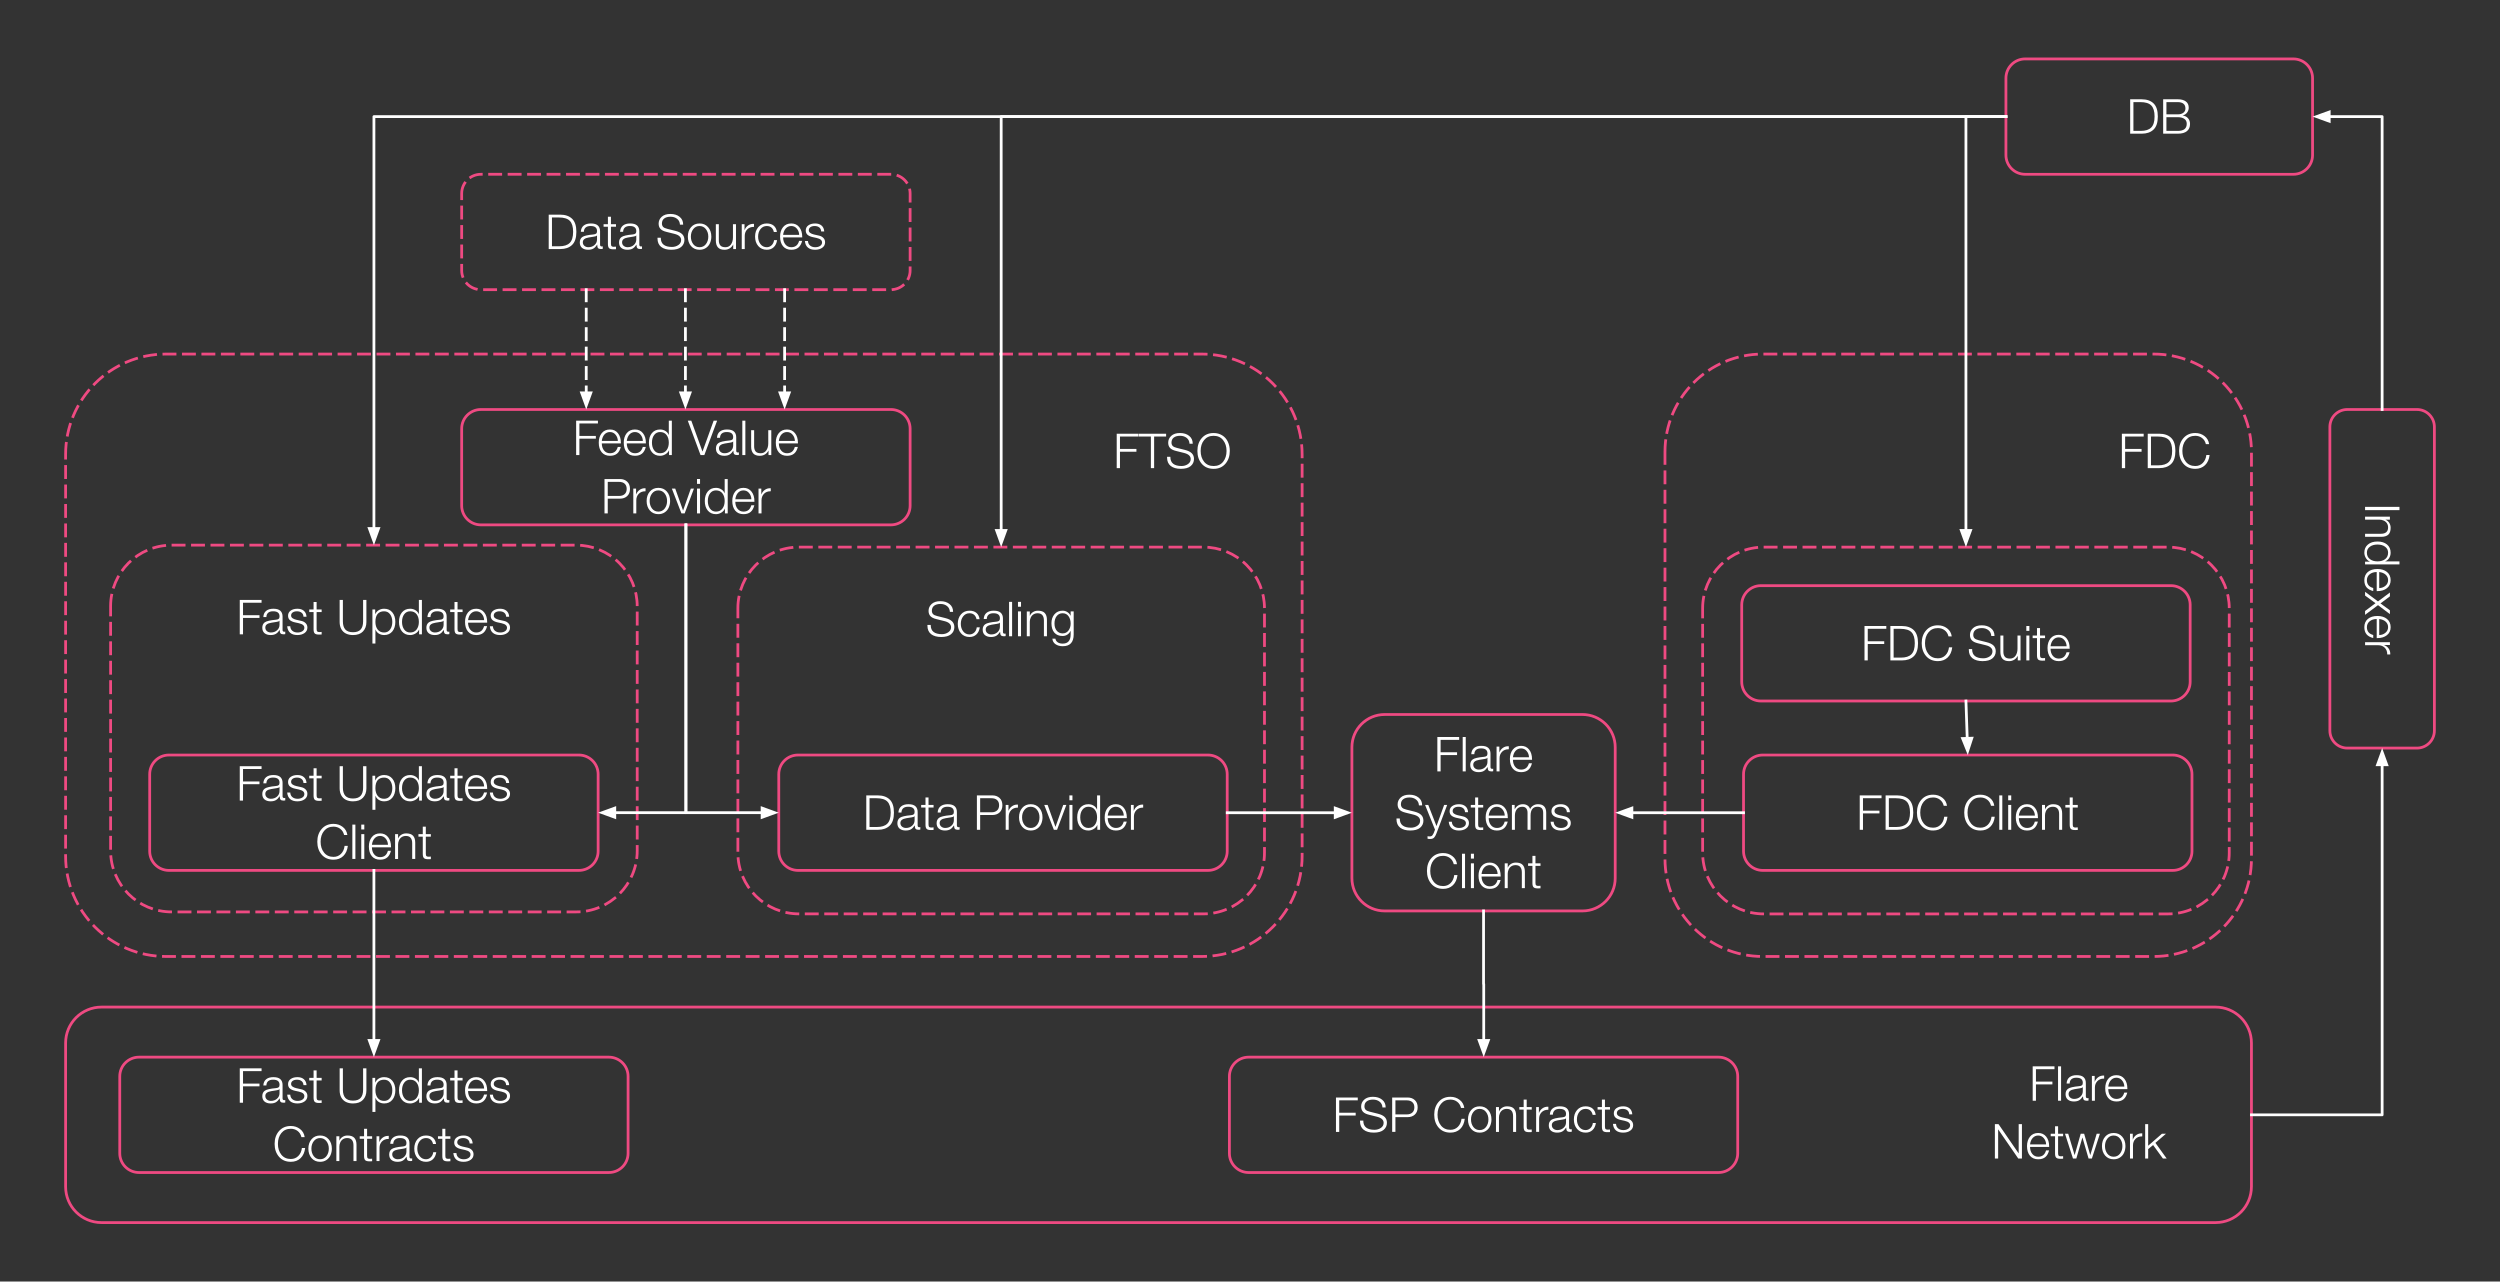 <svg version="1.1" viewBox="0.0 0.0 899.528 461.102" fill="none" stroke="none" stroke-linecap="square" stroke-miterlimit="10" xmlns:xlink="http://www.w3.org/1999/xlink" xmlns="http://www.w3.org/2000/svg"><rect x="0.0" y="0.0" width="899.528" height="461.102" fill="#333333" stroke="none"/><clipPath id="p.0"><path d="m0 0l899.528 0l0 461.102l-899.528 0l0 -461.102z" clip-rule="nonzero"/></clipPath><g clip-path="url(#p.0)"><path fill="#000000" fill-opacity="0.0" d="m0 0l899.528 0l0 461.102l-899.528 0z" fill-rule="evenodd"/><path fill="#000000" fill-opacity="0.0" d="m599.077 162.566l0 0c0 -19.425 15.747 -35.171 35.171 -35.171l140.681 0l0 0c9.328 0 18.274 3.706 24.87 10.301c6.596 6.596 10.301 15.542 10.301 24.87l0 146.413c0 19.425 -15.747 35.171 -35.171 35.171l-140.681 0c-19.425 0 -35.171 -15.747 -35.171 -35.171z" fill-rule="evenodd"/><path stroke="#ef4a82" stroke-width="1.0" stroke-linejoin="round" stroke-linecap="butt" stroke-dasharray="4.0,3.0" d="m599.077 162.566l0 0c0 -19.425 15.747 -35.171 35.171 -35.171l140.681 0l0 0c9.328 0 18.274 3.706 24.87 10.301c6.596 6.596 10.301 15.542 10.301 24.87l0 146.413c0 19.425 -15.747 35.171 -35.171 35.171l-140.681 0c-19.425 0 -35.171 -15.747 -35.171 -35.171z" fill-rule="evenodd"/><path fill="#000000" fill-opacity="0.0" d="m612.629 218.862l0 0c0 -12.148 9.848 -21.995 21.995 -21.995l145.49 0c5.833 0 11.428 2.317 15.553 6.442c4.125 4.125 6.442 9.719 6.442 15.553l0 87.978c0 12.148 -9.848 21.995 -21.995 21.995l-145.49 0c-12.148 0 -21.995 -9.848 -21.995 -21.995z" fill-rule="evenodd"/><path stroke="#ef4a82" stroke-width="1.0" stroke-linejoin="round" stroke-linecap="butt" stroke-dasharray="4.0,3.0" d="m612.629 218.862l0 0c0 -12.148 9.848 -21.995 21.995 -21.995l145.49 0c5.833 0 11.428 2.317 15.553 6.442c4.125 4.125 6.442 9.719 6.442 15.553l0 87.978c0 12.148 -9.848 21.995 -21.995 21.995l-145.49 0c-12.148 0 -21.995 -9.848 -21.995 -21.995z" fill-rule="evenodd"/><path fill="#000000" fill-opacity="0.0" d="m23.606 163.521l0 0c0 -19.952 16.174 -36.127 36.127 -36.127l372.66 0c9.581 0 18.77 3.806 25.545 10.581c6.775 6.775 10.581 15.964 10.581 25.545l0 144.502c0 19.952 -16.174 36.127 -36.127 36.127l-372.66 0c-19.952 0 -36.127 -16.174 -36.127 -36.127z" fill-rule="evenodd"/><path stroke="#ef4a82" stroke-width="1.0" stroke-linejoin="round" stroke-linecap="butt" stroke-dasharray="4.0,3.0" d="m23.606 163.521l0 0c0 -19.952 16.174 -36.127 36.127 -36.127l372.66 0c9.581 0 18.77 3.806 25.545 10.581c6.775 6.775 10.581 15.964 10.581 25.545l0 144.502c0 19.952 -16.174 36.127 -36.127 36.127l-372.66 0c-19.952 0 -36.127 -16.174 -36.127 -36.127z" fill-rule="evenodd"/><path fill="#000000" fill-opacity="0.0" d="m265.496 218.849l0 0c0 -12.148 9.848 -21.995 21.995 -21.995l145.49 0c5.833 0 11.428 2.317 15.553 6.442c4.125 4.125 6.442 9.719 6.442 15.553l0 87.978c0 12.148 -9.848 21.995 -21.995 21.995l-145.49 0c-12.148 0 -21.995 -9.848 -21.995 -21.995z" fill-rule="evenodd"/><path stroke="#ef4a82" stroke-width="1.0" stroke-linejoin="round" stroke-linecap="butt" stroke-dasharray="4.0,3.0" d="m265.496 218.849l0 0c0 -12.148 9.848 -21.995 21.995 -21.995l145.49 0c5.833 0 11.428 2.317 15.553 6.442c4.125 4.125 6.442 9.719 6.442 15.553l0 87.978c0 12.148 -9.848 21.995 -21.995 21.995l-145.49 0c-12.148 0 -21.995 -9.848 -21.995 -21.995z" fill-rule="evenodd"/><path fill="#ffffff" d="m338.371 216.311q2.0 0 3.281 1.031q1.281 1.016 1.281 2.812l-1.156 0q-0.078 -1.359 -1.031 -2.094q-0.953 -0.75 -2.359 -0.75q-1.453 0 -2.281 0.641q-0.812 0.625 -0.812 1.812q0 0.703 0.406 1.172q0.422 0.469 1.531 0.734l2.828 0.703q1.734 0.422 2.531 1.219q0.797 0.797 0.797 2.062q0 1.562 -1.203 2.562q-1.188 0.984 -3.531 0.984q-2.312 0 -3.641 -1.031q-1.312 -1.047 -1.312 -3.031l0 -0.266l1.188 0l0 0.078q0 1.641 1.031 2.438q1.031 0.797 2.984 0.797q1.281 0 2.281 -0.672q1.016 -0.672 1.016 -1.828q0 -1.609 -2.406 -2.203q-2.422 -0.594 -2.891 -0.719q-1.484 -0.359 -2.141 -1.078q-0.656 -0.719 -0.656 -1.891q0 -1.438 1.094 -2.453q1.109 -1.031 3.172 -1.031zm10.462 3.422q1.578 0 2.516 0.812q0.938 0.812 1.109 2.25l-1.094 0q-0.234 -1.062 -0.875 -1.594q-0.625 -0.547 -1.656 -0.547q-1.406 0 -2.266 1.109q-0.859 1.094 -0.859 2.703q0 1.594 0.859 2.703q0.859 1.109 2.266 1.109q0.984 0 1.719 -0.688q0.75 -0.703 0.891 -1.859l1.094 0q-0.25 1.656 -1.234 2.562q-0.969 0.906 -2.469 0.906q-1.891 0 -3.062 -1.328q-1.156 -1.344 -1.156 -3.406q0 -2.078 1.156 -3.406q1.156 -1.328 3.062 -1.328zm8.744 0q1.703 0 2.5 0.734q0.797 0.734 0.797 2.078l0 4.844q0 0.281 0.141 0.453q0.156 0.172 0.5 0.172q0.094 0 0.172 -0.016q0.078 -0.016 0.156 -0.047l0 0.922q-0.203 0.031 -0.359 0.047q-0.156 0.016 -0.328 0.016q-0.719 0 -1.016 -0.344q-0.281 -0.344 -0.281 -1.125l0 -0.094l-0.031 0q-0.672 1.016 -1.406 1.422q-0.734 0.406 -1.844 0.406q-1.359 0 -2.188 -0.672q-0.812 -0.688 -0.812 -1.953q0 -1.297 0.891 -1.953q0.906 -0.656 4.031 -0.938q0.703 -0.062 0.984 -0.328q0.297 -0.266 0.297 -0.875q0 -0.906 -0.562 -1.359q-0.547 -0.469 -1.781 -0.469q-1.125 0 -1.75 0.531q-0.609 0.531 -0.641 1.547l-1.094 0q0.078 -1.469 1.016 -2.234q0.938 -0.766 2.609 -0.766zm2.156 4.312q-0.156 0.312 -1.031 0.422q-0.859 0.125 -1.922 0.312q-1.047 0.172 -1.578 0.594q-0.531 0.406 -0.531 1.141q0 0.781 0.578 1.281q0.594 0.484 1.406 0.484q1.344 0 2.234 -0.797q0.891 -0.797 0.891 -1.969l0 -1.469l-0.047 0zm4.432 -7.484l0 12.375l-1.094 0l0 -12.375l1.094 0zm3.207 0l0 1.75l-1.094 0l0 -1.75l1.094 0zm0 3.438l0 8.938l-1.094 0l0 -8.938l1.094 0zm6.066 -0.266q1.719 0 2.484 0.844q0.781 0.844 0.781 2.516l0 5.844l-1.094 0l0 -5.656q0 -1.297 -0.562 -1.953q-0.562 -0.672 -1.703 -0.672q-0.891 0 -1.547 0.438q-0.641 0.438 -0.953 1.172q-0.312 0.719 -0.312 1.438l0 5.234l-1.078 0l0 -8.938l1.078 0l0 1.547l0.047 0q0.312 -0.812 1.094 -1.312q0.781 -0.5 1.766 -0.5zm8.916 0q0.938 0 1.719 0.516q0.781 0.5 1.125 1.297l0.031 0l0 -1.547l1.094 0l0 8.297q0 2.078 -0.969 3.141q-0.953 1.078 -2.984 1.078q-1.531 0 -2.578 -0.719q-1.031 -0.703 -1.141 -2.0l1.094 0q0.141 0.844 0.828 1.312q0.688 0.469 1.781 0.469q1.453 0 2.156 -0.828q0.719 -0.828 0.719 -2.453l0 -1.297l-0.031 0q-0.406 0.875 -1.172 1.359q-0.75 0.484 -1.672 0.484q-1.922 0 -2.984 -1.203q-1.047 -1.219 -1.047 -3.391q0 -1.969 1.094 -3.234q1.094 -1.281 2.938 -1.281zm-2.938 4.625q0 1.578 0.797 2.562q0.797 0.984 2.141 0.984q1.297 0 2.078 -1.016q0.797 -1.031 0.797 -2.531q0 -1.594 -0.766 -2.641q-0.75 -1.062 -2.125 -1.062q-1.344 0 -2.141 1.031q-0.781 1.016 -0.781 2.672z" fill-rule="nonzero"/><path fill="#000000" fill-opacity="0.0" d="m23.607 375.282l0 0c0 -7.138 5.786 -12.924 12.924 -12.924l760.64 0c3.428 0 6.715 1.362 9.139 3.785c2.424 2.424 3.785 5.711 3.785 9.139l0 51.695c0 7.138 -5.786 12.924 -12.924 12.924l-760.64 0l0 0c-7.138 0 -12.924 -5.786 -12.924 -12.924z" fill-rule="evenodd"/><path stroke="#ef4a82" stroke-width="1.0" stroke-linejoin="round" stroke-linecap="butt" d="m23.607 375.282l0 0c0 -7.138 5.786 -12.924 12.924 -12.924l760.64 0c3.428 0 6.715 1.362 9.139 3.785c2.424 2.424 3.785 5.711 3.785 9.139l0 51.695c0 7.138 -5.786 12.924 -12.924 12.924l-760.64 0l0 0c-7.138 0 -12.924 -5.786 -12.924 -12.924z" fill-rule="evenodd"/><path fill="#000000" fill-opacity="0.0" d="m280.211 278.588l0 0c0 -3.821 3.098 -6.919 6.919 -6.919l147.517 0c1.835 0 3.595 0.729 4.892 2.026c1.298 1.298 2.026 3.057 2.026 4.892l0 27.674c0 3.821 -3.098 6.919 -6.919 6.919l-147.517 0c-3.821 0 -6.919 -3.098 -6.919 -6.919z" fill-rule="evenodd"/><path stroke="#ef4a82" stroke-width="1.0" stroke-linejoin="round" stroke-linecap="butt" d="m280.211 278.588l0 0c0 -3.821 3.098 -6.919 6.919 -6.919l147.517 0c1.835 0 3.595 0.729 4.892 2.026c1.298 1.298 2.026 3.057 2.026 4.892l0 27.674c0 3.821 -3.098 6.919 -6.919 6.919l-147.517 0c-3.821 0 -6.919 -3.098 -6.919 -6.919z" fill-rule="evenodd"/><path fill="#ffffff" d="m315.808 286.19q2.781 0 4.312 1.484q1.531 1.484 1.531 4.703q0 3.25 -1.547 4.719q-1.547 1.469 -4.172 1.469l-4.234 0l0 -12.375l4.109 0zm-0.312 11.375q2.562 0 3.766 -1.203q1.219 -1.203 1.219 -3.984q0 -2.75 -1.188 -3.953q-1.172 -1.219 -3.969 -1.219l-2.453 0l0 10.359l2.625 0zm11.386 -8.203q1.703 0 2.5 0.734q0.797 0.734 0.797 2.078l0 4.844q0 0.281 0.141 0.453q0.156 0.172 0.5 0.172q0.094 0 0.172 -0.016q0.078 -0.016 0.156 -0.047l0 0.922q-0.203 0.031 -0.359 0.047q-0.156 0.016 -0.328 0.016q-0.719 0 -1.016 -0.344q-0.281 -0.344 -0.281 -1.125l0 -0.094l-0.031 0q-0.672 1.016 -1.406 1.422q-0.734 0.406 -1.844 0.406q-1.359 0 -2.188 -0.672q-0.812 -0.688 -0.812 -1.953q0 -1.297 0.891 -1.953q0.906 -0.656 4.031 -0.938q0.703 -0.062 0.984 -0.328q0.297 -0.266 0.297 -0.875q0 -0.906 -0.562 -1.359q-0.547 -0.469 -1.781 -0.469q-1.125 0 -1.75 0.531q-0.609 0.531 -0.641 1.547l-1.094 0q0.078 -1.469 1.016 -2.234q0.938 -0.766 2.609 -0.766zm2.156 4.312q-0.156 0.312 -1.031 0.422q-0.859 0.125 -1.922 0.312q-1.047 0.172 -1.578 0.594q-0.531 0.406 -0.531 1.141q0 0.781 0.578 1.281q0.594 0.484 1.406 0.484q1.344 0 2.234 -0.797q0.891 -0.797 0.891 -1.969l0 -1.469l-0.047 0zm5.057 -6.734l0 2.688l1.812 0l0 0.922l-1.812 0l0 6.094q0 0.688 0.25 0.906q0.266 0.203 0.672 0.203q0.156 0 0.391 -0.016q0.234 -0.016 0.5 -0.031l0 0.922q-0.234 0.016 -0.484 0.016q-0.234 0.016 -0.484 0.016q-1.094 0 -1.516 -0.406q-0.422 -0.422 -0.422 -1.484l0 -6.219l-1.562 0l0 -0.922l1.562 0l0 -2.688l1.094 0zm6.909 2.422q1.703 0 2.5 0.734q0.797 0.734 0.797 2.078l0 4.844q0 0.281 0.141 0.453q0.156 0.172 0.5 0.172q0.094 0 0.172 -0.016q0.078 -0.016 0.156 -0.047l0 0.922q-0.203 0.031 -0.359 0.047q-0.156 0.016 -0.328 0.016q-0.719 0 -1.016 -0.344q-0.281 -0.344 -0.281 -1.125l0 -0.094l-0.031 0q-0.672 1.016 -1.406 1.422q-0.734 0.406 -1.844 0.406q-1.359 0 -2.188 -0.672q-0.812 -0.688 -0.812 -1.953q0 -1.297 0.891 -1.953q0.906 -0.656 4.031 -0.938q0.703 -0.062 0.984 -0.328q0.297 -0.266 0.297 -0.875q0 -0.906 -0.562 -1.359q-0.547 -0.469 -1.781 -0.469q-1.125 0 -1.75 0.531q-0.609 0.531 -0.641 1.547l-1.094 0q0.078 -1.469 1.016 -2.234q0.938 -0.766 2.609 -0.766zm2.156 4.312q-0.156 0.312 -1.031 0.422q-0.859 0.125 -1.922 0.312q-1.047 0.172 -1.578 0.594q-0.531 0.406 -0.531 1.141q0 0.781 0.578 1.281q0.594 0.484 1.406 0.484q1.344 0 2.234 -0.797q0.891 -0.797 0.891 -1.969l0 -1.469l-0.047 0zm13.902 -7.484q1.594 0 2.594 0.938q1.016 0.938 1.016 2.609q0 1.656 -1.016 2.594q-1.0 0.922 -2.594 0.922l-4.391 0l0 5.312l-1.172 0l0 -12.375l5.562 0zm-0.266 6.078q1.219 0 1.953 -0.656q0.734 -0.656 0.734 -1.875q0 -1.203 -0.719 -1.859q-0.703 -0.672 -2.141 -0.672l-3.953 0l0 5.062l4.125 0zm9.208 -2.766l0.266 0l0 1.094l-0.125 0q-1.438 0 -2.328 0.922q-0.875 0.922 -0.875 2.312l0 4.734l-1.078 0l0 -8.938l1.0 0l0 2.094l0.031 0q0.406 -1.047 1.234 -1.625q0.828 -0.594 1.875 -0.594zm4.871 -0.141q1.906 0 3.062 1.328q1.172 1.328 1.172 3.406q0 1.25 -0.484 2.344q-0.469 1.078 -1.453 1.734q-0.969 0.656 -2.297 0.656q-1.891 0 -3.062 -1.328q-1.156 -1.344 -1.156 -3.406q0 -2.078 1.156 -3.406q1.156 -1.328 3.062 -1.328zm-3.125 4.734q0 1.578 0.844 2.703q0.859 1.109 2.281 1.109q1.422 0 2.281 -1.109q0.859 -1.125 0.859 -2.703q0 -1.578 -0.859 -2.688q-0.859 -1.125 -2.297 -1.125q-1.391 0 -2.25 1.109q-0.859 1.109 -0.859 2.703zm9.2 -4.469l2.797 7.844l0.047 0l2.766 -7.844l1.125 0l-3.344 8.938l-1.156 0l-3.453 -8.938l1.219 0zm8.927 -3.438l0 1.75l-1.094 0l0 -1.75l1.094 0zm0 3.438l0 8.938l-1.094 0l0 -8.938l1.094 0zm9.957 -3.438l0 12.375l-1.0 0l0 -1.703l-0.031 0q-0.391 0.906 -1.312 1.438q-0.922 0.531 -1.891 0.531q-1.828 0 -2.922 -1.281q-1.094 -1.297 -1.094 -3.453q0 -2.141 1.078 -3.438q1.094 -1.297 2.938 -1.297q1.047 0 1.891 0.516q0.859 0.5 1.219 1.438l0.031 0l0 -5.125l1.094 0zm-7.156 7.906q0 1.656 0.781 2.734q0.781 1.078 2.141 1.078q1.5 0 2.312 -1.062q0.828 -1.078 0.828 -2.75q0 -1.688 -0.812 -2.75q-0.812 -1.062 -2.328 -1.062q-1.328 0 -2.125 1.062q-0.797 1.047 -0.797 2.75zm12.825 -4.734q1.828 0 2.875 1.328q1.062 1.312 1.062 3.516l0 0.172l-6.875 0q0.016 1.562 0.828 2.547q0.812 0.984 2.109 0.984q1.094 0 1.797 -0.562q0.703 -0.562 1.016 -1.719l1.094 0q-0.391 1.609 -1.344 2.406q-0.953 0.797 -2.562 0.797q-1.891 0 -2.969 -1.266q-1.062 -1.281 -1.062 -3.469q0 -2.078 1.062 -3.406q1.078 -1.328 2.969 -1.328zm2.844 4.109q-0.047 -1.328 -0.844 -2.25q-0.781 -0.938 -2.016 -0.938q-1.156 0 -1.953 0.859q-0.781 0.859 -0.969 2.328l5.781 0zm6.713 -3.969l0.266 0l0 1.094l-0.125 0q-1.438 0 -2.328 0.922q-0.875 0.922 -0.875 2.312l0 4.734l-1.078 0l0 -8.938l1.0 0l0 2.094l0.031 0q0.406 -1.047 1.234 -1.625q0.828 -0.594 1.875 -0.594z" fill-rule="nonzero"/><path fill="#000000" fill-opacity="0.0" d="m486.43 268.866l0 0c0 -6.506 5.274 -11.78 11.78 -11.78l71.181 0c3.124 0 6.12 1.241 8.33 3.45c2.209 2.209 3.45 5.205 3.45 8.33l0 47.118c0 6.506 -5.274 11.78 -11.78 11.78l-71.181 0l0 0c-6.506 0 -11.78 -5.274 -11.78 -11.78z" fill-rule="evenodd"/><path stroke="#ef4a82" stroke-width="1.0" stroke-linejoin="round" stroke-linecap="butt" d="m486.43 268.866l0 0c0 -6.506 5.274 -11.78 11.78 -11.78l71.181 0c3.124 0 6.12 1.241 8.33 3.45c2.209 2.209 3.45 5.205 3.45 8.33l0 47.118c0 6.506 -5.274 11.78 -11.78 11.78l-71.181 0l0 0c-6.506 0 -11.78 -5.274 -11.78 -11.78z" fill-rule="evenodd"/><path fill="#ffffff" d="m525.02 265.19l0 1.016l-6.672 0l0 4.469l5.922 0l0 1.0l-5.922 0l0 5.891l-1.172 0l0 -12.375l7.844 0zm2.37 0l0 12.375l-1.094 0l0 -12.375l1.094 0zm5.613 3.172q1.703 0 2.5 0.734q0.797 0.734 0.797 2.078l0 4.844q0 0.281 0.141 0.453q0.156 0.172 0.5 0.172q0.094 0 0.172 -0.016q0.078 -0.016 0.156 -0.047l0 0.922q-0.203 0.031 -0.359 0.047q-0.156 0.016 -0.328 0.016q-0.719 0 -1.016 -0.344q-0.281 -0.344 -0.281 -1.125l0 -0.094l-0.031 0q-0.672 1.016 -1.406 1.422q-0.734 0.406 -1.844 0.406q-1.359 0 -2.188 -0.672q-0.812 -0.688 -0.812 -1.953q0 -1.297 0.891 -1.953q0.906 -0.656 4.031 -0.938q0.703 -0.062 0.984 -0.328q0.297 -0.266 0.297 -0.875q0 -0.906 -0.562 -1.359q-0.547 -0.469 -1.781 -0.469q-1.125 0 -1.75 0.531q-0.609 0.531 -0.641 1.547l-1.094 0q0.078 -1.469 1.016 -2.234q0.938 -0.766 2.609 -0.766zm2.156 4.312q-0.156 0.312 -1.031 0.422q-0.859 0.125 -1.922 0.312q-1.047 0.172 -1.578 0.594q-0.531 0.406 -0.531 1.141q0 0.781 0.578 1.281q0.594 0.484 1.406 0.484q1.344 0 2.234 -0.797q0.891 -0.797 0.891 -1.969l0 -1.469l-0.047 0zm7.463 -4.172l0.266 0l0 1.094l-0.125 0q-1.438 0 -2.328 0.922q-0.875 0.922 -0.875 2.312l0 4.734l-1.078 0l0 -8.938l1.0 0l0 2.094l0.031 0q0.406 -1.047 1.234 -1.625q0.828 -0.594 1.875 -0.594zm4.683 -0.141q1.828 0 2.875 1.328q1.062 1.312 1.062 3.516l0 0.172l-6.875 0q0.016 1.562 0.828 2.547q0.812 0.984 2.109 0.984q1.094 0 1.797 -0.562q0.703 -0.562 1.016 -1.719l1.094 0q-0.391 1.609 -1.344 2.406q-0.953 0.797 -2.562 0.797q-1.891 0 -2.969 -1.266q-1.062 -1.281 -1.062 -3.469q0 -2.078 1.062 -3.406q1.078 -1.328 2.969 -1.328zm2.844 4.109q-0.047 -1.328 -0.844 -2.25q-0.781 -0.938 -2.016 -0.938q-1.156 0 -1.953 0.859q-0.781 0.859 -0.969 2.328l5.781 0z" fill-rule="nonzero"/><path fill="#ffffff" d="m507.142 285.94q2.0 0 3.281 1.031q1.281 1.016 1.281 2.812l-1.156 0q-0.078 -1.359 -1.031 -2.094q-0.953 -0.75 -2.359 -0.75q-1.453 0 -2.281 0.641q-0.812 0.625 -0.812 1.812q0 0.703 0.406 1.172q0.422 0.469 1.531 0.734l2.828 0.703q1.734 0.422 2.531 1.219q0.797 0.797 0.797 2.062q0 1.562 -1.203 2.562q-1.188 0.984 -3.531 0.984q-2.312 0 -3.641 -1.031q-1.312 -1.047 -1.312 -3.031l0 -0.266l1.188 0l0 0.078q0 1.641 1.031 2.438q1.031 0.797 2.984 0.797q1.281 0 2.281 -0.672q1.016 -0.672 1.016 -1.828q0 -1.609 -2.406 -2.203q-2.422 -0.594 -2.891 -0.719q-1.484 -0.359 -2.141 -1.078q-0.656 -0.719 -0.656 -1.891q0 -1.438 1.094 -2.453q1.109 -1.031 3.172 -1.031zm6.769 3.688l2.953 7.609l2.75 -7.609l1.094 0l-3.844 10.219q-0.391 1.031 -0.859 1.531q-0.453 0.5 -1.5 0.5q-0.031 0 -0.375 -0.016q-0.344 -0.016 -0.484 -0.078l0 -0.922l0.016 0q0.062 0.031 0.297 0.062q0.25 0.031 0.438 0.031q0.672 0 1.016 -0.422q0.359 -0.406 0.922 -2.0l-3.578 -8.906l1.156 0zm11.052 -0.266q1.453 0 2.312 0.75q0.875 0.75 0.953 2.125l-1.094 0q-0.047 -0.953 -0.688 -1.453q-0.641 -0.5 -1.656 -0.5q-0.938 0 -1.531 0.406q-0.578 0.406 -0.578 1.125q0 0.578 0.516 0.953q0.531 0.375 1.344 0.562l1.875 0.422q0.922 0.203 1.516 0.828q0.609 0.609 0.609 1.562q0 1.25 -1.031 1.969q-1.016 0.719 -2.562 0.719q-1.656 0 -2.594 -0.797q-0.938 -0.797 -1.078 -2.359l1.109 0q0.047 1.047 0.766 1.641q0.719 0.594 1.859 0.594q1.016 0 1.719 -0.453q0.719 -0.469 0.719 -1.25q0 -0.609 -0.469 -1.0q-0.453 -0.391 -1.516 -0.641l-1.375 -0.297q-1.172 -0.25 -1.844 -0.812q-0.656 -0.578 -0.656 -1.578q0 -1.172 0.938 -1.844q0.953 -0.672 2.438 -0.672zm6.897 -2.422l0 2.688l1.812 0l0 0.922l-1.812 0l0 6.094q0 0.688 0.25 0.906q0.266 0.203 0.672 0.203q0.156 0 0.391 -0.016q0.234 -0.016 0.5 -0.031l0 0.922q-0.234 0.016 -0.484 0.016q-0.234 0.016 -0.484 0.016q-1.094 0 -1.516 -0.406q-0.422 -0.422 -0.422 -1.484l0 -6.219l-1.562 0l0 -0.922l1.562 0l0 -2.688l1.094 0zm6.726 2.422q1.828 0 2.875 1.328q1.062 1.312 1.062 3.516l0 0.172l-6.875 0q0.016 1.562 0.828 2.547q0.812 0.984 2.109 0.984q1.094 0 1.797 -0.562q0.703 -0.562 1.016 -1.719l1.094 0q-0.391 1.609 -1.344 2.406q-0.953 0.797 -2.562 0.797q-1.891 0 -2.969 -1.266q-1.062 -1.281 -1.062 -3.469q0 -2.078 1.062 -3.406q1.078 -1.328 2.969 -1.328zm2.844 4.109q-0.047 -1.328 -0.844 -2.25q-0.781 -0.938 -2.016 -0.938q-1.156 0 -1.953 0.859q-0.781 0.859 -0.969 2.328l5.781 0zm6.557 -4.109q0.922 0 1.609 0.453q0.688 0.438 0.953 1.297q0.406 -0.859 1.156 -1.297q0.75 -0.453 1.688 -0.453q1.5 0 2.219 0.797q0.734 0.797 0.734 2.266l0 6.141l-1.094 0l0 -6.078q0 -1.141 -0.516 -1.672q-0.5 -0.531 -1.578 -0.531q-1.203 0 -1.828 0.828q-0.609 0.812 -0.609 2.312l0 5.141l-1.094 0l0 -6.125q0 -1.0 -0.469 -1.578q-0.469 -0.578 -1.406 -0.578q-1.297 0 -1.984 0.891q-0.688 0.875 -0.688 2.328l0 5.062l-1.078 0l0 -8.938l1.0 0l0 1.5l0.047 0q0.469 -0.875 1.203 -1.312q0.734 -0.453 1.734 -0.453zm13.622 0q1.453 0 2.312 0.75q0.875 0.75 0.953 2.125l-1.094 0q-0.047 -0.953 -0.688 -1.453q-0.641 -0.5 -1.656 -0.5q-0.938 0 -1.531 0.406q-0.578 0.406 -0.578 1.125q0 0.578 0.516 0.953q0.531 0.375 1.344 0.562l1.875 0.422q0.922 0.203 1.516 0.828q0.609 0.609 0.609 1.562q0 1.25 -1.031 1.969q-1.016 0.719 -2.562 0.719q-1.656 0 -2.594 -0.797q-0.938 -0.797 -1.078 -2.359l1.109 0q0.047 1.047 0.766 1.641q0.719 0.594 1.859 0.594q1.016 0 1.719 -0.453q0.719 -0.469 0.719 -1.25q0 -0.609 -0.469 -1.0q-0.453 -0.391 -1.516 -0.641l-1.375 -0.297q-1.172 -0.25 -1.844 -0.812q-0.656 -0.578 -0.656 -1.578q0 -1.172 0.938 -1.844q0.953 -0.672 2.438 -0.672z" fill-rule="nonzero"/><path fill="#ffffff" d="m519.279 306.94q1.875 0 3.281 1.078q1.422 1.062 1.688 2.922l-1.172 0q-0.344 -1.438 -1.391 -2.219q-1.031 -0.781 -2.422 -0.781q-2.141 0 -3.391 1.531q-1.25 1.516 -1.25 3.906q0 2.344 1.234 3.891q1.234 1.547 3.406 1.547q1.609 0 2.688 -1.078q1.094 -1.094 1.297 -2.875l1.172 0q-0.266 2.328 -1.641 3.656q-1.375 1.312 -3.5 1.312q-2.688 0 -4.266 -1.812q-1.578 -1.828 -1.578 -4.641q0 -2.828 1.594 -4.625q1.594 -1.812 4.25 -1.812zm7.857 0.25l0 12.375l-1.094 0l0 -12.375l1.094 0zm3.207 0l0 1.75l-1.094 0l0 -1.75l1.094 0zm0 3.438l0 8.938l-1.094 0l0 -8.938l1.094 0zm5.675 -0.266q1.828 0 2.875 1.328q1.062 1.312 1.062 3.516l0 0.172l-6.875 0q0.016 1.562 0.828 2.547q0.812 0.984 2.109 0.984q1.094 0 1.797 -0.562q0.703 -0.562 1.016 -1.719l1.094 0q-0.391 1.609 -1.344 2.406q-0.953 0.797 -2.562 0.797q-1.891 0 -2.969 -1.266q-1.062 -1.281 -1.062 -3.469q0 -2.078 1.062 -3.406q1.078 -1.328 2.969 -1.328zm2.844 4.109q-0.047 -1.328 -0.844 -2.25q-0.781 -0.938 -2.016 -0.938q-1.156 0 -1.953 0.859q-0.781 0.859 -0.969 2.328l5.781 0zm6.541 -4.109q1.719 0 2.484 0.844q0.781 0.844 0.781 2.516l0 5.844l-1.094 0l0 -5.656q0 -1.297 -0.562 -1.953q-0.562 -0.672 -1.703 -0.672q-0.891 0 -1.547 0.438q-0.641 0.438 -0.953 1.172q-0.312 0.719 -0.312 1.438l0 5.234l-1.078 0l0 -8.938l1.078 0l0 1.547l0.047 0q0.312 -0.812 1.094 -1.312q0.781 -0.5 1.766 -0.5zm7.073 -2.422l0 2.688l1.813 0l0 0.922l-1.813 0l0 6.094q0 0.688 0.25 0.906q0.266 0.203 0.672 0.203q0.156 0 0.391 -0.016q0.234 -0.016 0.5 -0.031l0 0.922q-0.234 0.016 -0.484 0.016q-0.234 0.016 -0.484 0.016q-1.094 0 -1.516 -0.406q-0.422 -0.422 -0.422 -1.484l0 -6.219l-1.562 0l0 -0.922l1.562 0l0 -2.688l1.094 0z" fill-rule="nonzero"/><path fill="#000000" fill-opacity="0.0" d="m442.354 387.293l0 0c0 -3.821 3.098 -6.919 6.919 -6.919l169.06 0c1.835 0 3.595 0.729 4.892 2.026c1.297 1.298 2.026 3.057 2.026 4.892l0 27.674c0 3.821 -3.098 6.919 -6.919 6.919l-169.06 0l0 0c-3.821 0 -6.919 -3.098 -6.919 -6.919z" fill-rule="evenodd"/><path stroke="#ef4a82" stroke-width="1.0" stroke-linejoin="round" stroke-linecap="butt" d="m442.354 387.293l0 0c0 -3.821 3.098 -6.919 6.919 -6.919l169.06 0c1.835 0 3.595 0.729 4.892 2.026c1.297 1.298 2.026 3.057 2.026 4.892l0 27.674c0 3.821 -3.098 6.919 -6.919 6.919l-169.06 0l0 0c-3.821 0 -6.919 -3.098 -6.919 -6.919z" fill-rule="evenodd"/><path fill="#ffffff" d="m488.539 394.895l0 1.016l-6.672 0l0 4.469l5.922 0l0 1.0l-5.922 0l0 5.891l-1.172 0l0 -12.375l7.844 0zm5.479 -0.25q2.0 0 3.281 1.031q1.281 1.016 1.281 2.812l-1.156 0q-0.078 -1.359 -1.031 -2.094q-0.953 -0.75 -2.359 -0.75q-1.453 0 -2.281 0.641q-0.812 0.625 -0.812 1.812q0 0.703 0.406 1.172q0.422 0.469 1.531 0.734l2.828 0.703q1.734 0.422 2.531 1.219q0.797 0.797 0.797 2.062q0 1.562 -1.203 2.562q-1.188 0.984 -3.531 0.984q-2.312 0 -3.641 -1.031q-1.312 -1.047 -1.312 -3.031l0 -0.266l1.188 0l0 0.078q0 1.641 1.031 2.438q1.031 0.797 2.984 0.797q1.281 0 2.281 -0.672q1.016 -0.672 1.016 -1.828q0 -1.609 -2.406 -2.203q-2.422 -0.594 -2.891 -0.719q-1.484 -0.359 -2.141 -1.078q-0.656 -0.719 -0.656 -1.891q0 -1.438 1.094 -2.453q1.109 -1.031 3.172 -1.031zm12.462 0.25q1.594 0 2.594 0.938q1.016 0.938 1.016 2.609q0 1.656 -1.016 2.594q-1.0 0.922 -2.594 0.922l-4.391 0l0 5.312l-1.172 0l0 -12.375l5.562 0zm-0.266 6.078q1.219 0 1.953 -0.656q0.734 -0.656 0.734 -1.875q0 -1.203 -0.719 -1.859q-0.703 -0.672 -2.141 -0.672l-3.953 0l0 5.062l4.125 0zm15.682 -6.328q1.875 0 3.281 1.078q1.422 1.062 1.688 2.922l-1.172 0q-0.344 -1.438 -1.391 -2.219q-1.031 -0.781 -2.422 -0.781q-2.141 0 -3.391 1.531q-1.25 1.516 -1.25 3.906q0 2.344 1.234 3.891q1.234 1.547 3.406 1.547q1.609 0 2.688 -1.078q1.094 -1.094 1.297 -2.875l1.172 0q-0.266 2.328 -1.641 3.656q-1.375 1.312 -3.5 1.312q-2.688 0 -4.266 -1.812q-1.578 -1.828 -1.578 -4.641q0 -2.828 1.594 -4.625q1.594 -1.812 4.25 -1.812zm10.513 3.422q1.906 0 3.062 1.328q1.172 1.328 1.172 3.406q0 1.25 -0.484 2.344q-0.469 1.078 -1.453 1.734q-0.969 0.656 -2.297 0.656q-1.891 0 -3.062 -1.328q-1.156 -1.344 -1.156 -3.406q0 -2.078 1.156 -3.406q1.156 -1.328 3.062 -1.328zm-3.125 4.734q0 1.578 0.844 2.703q0.859 1.109 2.281 1.109q1.422 0 2.281 -1.109q0.859 -1.125 0.859 -2.703q0 -1.578 -0.859 -2.688q-0.859 -1.125 -2.297 -1.125q-1.391 0 -2.25 1.109q-0.859 1.109 -0.859 2.703zm12.965 -4.734q1.719 0 2.484 0.844q0.781 0.844 0.781 2.516l0 5.844l-1.094 0l0 -5.656q0 -1.297 -0.562 -1.953q-0.562 -0.672 -1.703 -0.672q-0.891 0 -1.547 0.438q-0.641 0.438 -0.953 1.172q-0.312 0.719 -0.312 1.438l0 5.234l-1.078 0l0 -8.938l1.078 0l0 1.547l0.047 0q0.312 -0.812 1.094 -1.312q0.781 -0.5 1.766 -0.5zm7.073 -2.422l0 2.688l1.812 0l0 0.922l-1.812 0l0 6.094q0 0.688 0.25 0.906q0.266 0.203 0.672 0.203q0.156 0 0.391 -0.016q0.234 -0.016 0.5 -0.031l0 0.922q-0.234 0.016 -0.484 0.016q-0.234 0.016 -0.484 0.016q-1.094 0 -1.516 -0.406q-0.422 -0.422 -0.422 -1.484l0 -6.219l-1.562 0l0 -0.922l1.562 0l0 -2.688l1.094 0zm7.534 2.562l0.266 0l0 1.094l-0.125 0q-1.438 0 -2.328 0.922q-0.875 0.922 -0.875 2.312l0 4.734l-1.078 0l0 -8.938l1.0 0l0 2.094l0.031 0q0.406 -1.047 1.234 -1.625q0.828 -0.594 1.875 -0.594zm4.418 -0.141q1.703 0 2.5 0.734q0.797 0.734 0.797 2.078l0 4.844q0 0.281 0.141 0.453q0.156 0.172 0.5 0.172q0.094 0 0.172 -0.016q0.078 -0.016 0.156 -0.047l0 0.922q-0.203 0.031 -0.359 0.047q-0.156 0.016 -0.328 0.016q-0.719 0 -1.016 -0.344q-0.281 -0.344 -0.281 -1.125l0 -0.094l-0.031 0q-0.672 1.016 -1.406 1.422q-0.734 0.406 -1.844 0.406q-1.359 0 -2.188 -0.672q-0.812 -0.688 -0.812 -1.953q0 -1.297 0.891 -1.953q0.906 -0.656 4.031 -0.938q0.703 -0.062 0.984 -0.328q0.297 -0.266 0.297 -0.875q0 -0.906 -0.562 -1.359q-0.547 -0.469 -1.781 -0.469q-1.125 0 -1.75 0.531q-0.609 0.531 -0.641 1.547l-1.094 0q0.078 -1.469 1.016 -2.234q0.938 -0.766 2.609 -0.766zm2.156 4.312q-0.156 0.312 -1.031 0.422q-0.859 0.125 -1.922 0.312q-1.047 0.172 -1.578 0.594q-0.531 0.406 -0.531 1.141q0 0.781 0.578 1.281q0.594 0.484 1.406 0.484q1.344 0 2.234 -0.797q0.891 -0.797 0.891 -1.969l0 -1.469l-0.047 0zm7.088 -4.312q1.578 0 2.516 0.812q0.938 0.812 1.109 2.25l-1.094 0q-0.234 -1.062 -0.875 -1.594q-0.625 -0.547 -1.656 -0.547q-1.406 0 -2.266 1.109q-0.859 1.094 -0.859 2.703q0 1.594 0.859 2.703q0.859 1.109 2.266 1.109q0.984 0 1.719 -0.688q0.75 -0.703 0.891 -1.859l1.094 0q-0.25 1.656 -1.234 2.562q-0.969 0.906 -2.469 0.906q-1.891 0 -3.062 -1.328q-1.156 -1.344 -1.156 -3.406q0 -2.078 1.156 -3.406q1.156 -1.328 3.062 -1.328zm6.963 -2.422l0 2.688l1.812 0l0 0.922l-1.812 0l0 6.094q0 0.688 0.25 0.906q0.266 0.203 0.672 0.203q0.156 0 0.391 -0.016q0.234 -0.016 0.5 -0.031l0 0.922q-0.234 0.016 -0.484 0.016q-0.234 0.016 -0.484 0.016q-1.094 0 -1.516 -0.406q-0.422 -0.422 -0.422 -1.484l0 -6.219l-1.562 0l0 -0.922l1.562 0l0 -2.688l1.094 0zm6.565 2.422q1.453 0 2.312 0.75q0.875 0.75 0.953 2.125l-1.094 0q-0.047 -0.953 -0.688 -1.453q-0.641 -0.5 -1.656 -0.5q-0.938 0 -1.531 0.406q-0.578 0.406 -0.578 1.125q0 0.578 0.516 0.953q0.531 0.375 1.344 0.562l1.875 0.422q0.922 0.203 1.516 0.828q0.609 0.609 0.609 1.562q0 1.25 -1.031 1.969q-1.016 0.719 -2.562 0.719q-1.656 0 -2.594 -0.797q-0.938 -0.797 -1.078 -2.359l1.109 0q0.047 1.047 0.766 1.641q0.719 0.594 1.859 0.594q1.016 0 1.719 -0.453q0.719 -0.469 0.719 -1.25q0 -0.609 -0.469 -1.0q-0.453 -0.391 -1.516 -0.641l-1.375 -0.297q-1.172 -0.25 -1.844 -0.812q-0.656 -0.578 -0.656 -1.578q0 -1.172 0.938 -1.844q0.953 -0.672 2.438 -0.672z" fill-rule="nonzero"/><path fill="#000000" fill-opacity="0.0" d="m43.091 387.293l0 0c0 -3.821 3.098 -6.919 6.919 -6.919l169.06 0c1.835 0 3.595 0.729 4.892 2.026c1.298 1.298 2.026 3.057 2.026 4.892l0 27.674c0 3.821 -3.098 6.919 -6.919 6.919l-169.06 0l0 0c-3.821 0 -6.919 -3.098 -6.919 -6.919z" fill-rule="evenodd"/><path stroke="#ef4a82" stroke-width="1.0" stroke-linejoin="round" stroke-linecap="butt" d="m43.091 387.293l0 0c0 -3.821 3.098 -6.919 6.919 -6.919l169.06 0c1.835 0 3.595 0.729 4.892 2.026c1.298 1.298 2.026 3.057 2.026 4.892l0 27.674c0 3.821 -3.098 6.919 -6.919 6.919l-169.06 0l0 0c-3.821 0 -6.919 -3.098 -6.919 -6.919z" fill-rule="evenodd"/><path fill="#ffffff" d="m94.115 384.395l0 1.016l-6.672 0l0 4.469l5.922 0l0 1.0l-5.922 0l0 5.891l-1.172 0l0 -12.375l7.844 0zm4.26 3.172q1.703 0 2.5 0.734q0.797 0.734 0.797 2.078l0 4.844q0 0.281 0.141 0.453q0.156 0.172 0.5 0.172q0.094 0 0.172 -0.016q0.078 -0.016 0.156 -0.047l0 0.922q-0.203 0.031 -0.359 0.047q-0.156 0.016 -0.328 0.016q-0.719 0 -1.016 -0.344q-0.281 -0.344 -0.281 -1.125l0 -0.094l-0.031 0q-0.672 1.016 -1.406 1.422q-0.734 0.406 -1.844 0.406q-1.359 0 -2.188 -0.672q-0.812 -0.688 -0.812 -1.953q0 -1.297 0.891 -1.953q0.906 -0.656 4.031 -0.938q0.703 -0.062 0.984 -0.328q0.297 -0.266 0.297 -0.875q0 -0.906 -0.562 -1.359q-0.547 -0.469 -1.781 -0.469q-1.125 0 -1.75 0.531q-0.609 0.531 -0.641 1.547l-1.094 0q0.078 -1.469 1.016 -2.234q0.938 -0.766 2.609 -0.766zm2.156 4.312q-0.156 0.312 -1.031 0.422q-0.859 0.125 -1.922 0.312q-1.047 0.172 -1.578 0.594q-0.531 0.406 -0.531 1.141q0 0.781 0.578 1.281q0.594 0.484 1.406 0.484q1.344 0 2.234 -0.797q0.891 -0.797 0.891 -1.969l0 -1.469l-0.047 0zm6.494 -4.312q1.453 0 2.312 0.75q0.875 0.75 0.953 2.125l-1.094 0q-0.047 -0.953 -0.688 -1.453q-0.641 -0.5 -1.656 -0.5q-0.938 0 -1.531 0.406q-0.578 0.406 -0.578 1.125q0 0.578 0.516 0.953q0.531 0.375 1.344 0.562l1.875 0.422q0.922 0.203 1.516 0.828q0.609 0.609 0.609 1.562q0 1.25 -1.031 1.969q-1.016 0.719 -2.562 0.719q-1.656 0 -2.594 -0.797q-0.938 -0.797 -1.078 -2.359l1.109 0q0.047 1.047 0.766 1.641q0.719 0.594 1.859 0.594q1.016 0 1.719 -0.453q0.719 -0.469 0.719 -1.25q0 -0.609 -0.469 -1.0q-0.453 -0.391 -1.516 -0.641l-1.375 -0.297q-1.172 -0.25 -1.844 -0.812q-0.656 -0.578 -0.656 -1.578q0 -1.172 0.938 -1.844q0.953 -0.672 2.438 -0.672zm6.897 -2.422l0 2.688l1.812 0l0 0.922l-1.812 0l0 6.094q0 0.688 0.25 0.906q0.266 0.203 0.672 0.203q0.156 0 0.391 -0.016q0.234 -0.016 0.5 -0.031l0 0.922q-0.234 0.016 -0.484 0.016q-0.234 0.016 -0.484 0.016q-1.094 0 -1.516 -0.406q-0.422 -0.422 -0.422 -1.484l0 -6.219l-1.562 0l0 -0.922l1.562 0l0 -2.688l1.094 0zm9.457 -0.75l0 7.75q0 1.891 0.875 2.891q0.891 0.984 2.75 0.984q1.875 0 2.75 -0.969q0.891 -0.984 0.891 -2.906l0 -7.75l1.188 0l0 8.0q0 2.047 -1.234 3.344q-1.219 1.297 -3.594 1.297q-1.453 0 -2.547 -0.547q-1.078 -0.547 -1.672 -1.625q-0.578 -1.094 -0.578 -2.469l0 -8.0l1.172 0zm14.84 3.172q1.891 0 2.953 1.312q1.078 1.312 1.078 3.422q0 2.094 -1.078 3.422q-1.078 1.312 -2.938 1.312q-1.062 0 -1.922 -0.516q-0.859 -0.531 -1.188 -1.453l-0.047 0l0 5.016l-1.078 0l0 -12.25l1.0 0l0 1.688l0.031 0q0.406 -0.938 1.25 -1.438q0.859 -0.516 1.938 -0.516zm-3.141 4.734q0 1.688 0.812 2.75q0.828 1.062 2.328 1.062q1.375 0 2.156 -1.078q0.781 -1.094 0.781 -2.734q0 -1.641 -0.781 -2.719q-0.781 -1.094 -2.172 -1.094q-1.516 0 -2.328 0.953q-0.797 0.953 -0.797 2.859zm16.731 -7.906l0 12.375l-1.0 0l0 -1.703l-0.031 0q-0.391 0.906 -1.312 1.438q-0.922 0.531 -1.891 0.531q-1.828 0 -2.922 -1.281q-1.094 -1.297 -1.094 -3.453q0 -2.141 1.078 -3.438q1.094 -1.297 2.938 -1.297q1.047 0 1.891 0.516q0.859 0.5 1.219 1.438l0.031 0l0 -5.125l1.094 0zm-7.156 7.906q0 1.656 0.781 2.734q0.781 1.078 2.141 1.078q1.5 0 2.312 -1.062q0.828 -1.078 0.828 -2.75q0 -1.688 -0.812 -2.75q-0.812 -1.062 -2.328 -1.062q-1.328 0 -2.125 1.062q-0.797 1.047 -0.797 2.75zm12.763 -4.734q1.703 0 2.5 0.734q0.797 0.734 0.797 2.078l0 4.844q0 0.281 0.141 0.453q0.156 0.172 0.5 0.172q0.094 0 0.172 -0.016q0.078 -0.016 0.156 -0.047l0 0.922q-0.203 0.031 -0.359 0.047q-0.156 0.016 -0.328 0.016q-0.719 0 -1.016 -0.344q-0.281 -0.344 -0.281 -1.125l0 -0.094l-0.031 0q-0.672 1.016 -1.406 1.422q-0.734 0.406 -1.844 0.406q-1.359 0 -2.188 -0.672q-0.812 -0.688 -0.812 -1.953q0 -1.297 0.891 -1.953q0.906 -0.656 4.031 -0.938q0.703 -0.062 0.984 -0.328q0.297 -0.266 0.297 -0.875q0 -0.906 -0.562 -1.359q-0.547 -0.469 -1.781 -0.469q-1.125 0 -1.75 0.531q-0.609 0.531 -0.641 1.547l-1.094 0q0.078 -1.469 1.016 -2.234q0.938 -0.766 2.609 -0.766zm2.156 4.312q-0.156 0.312 -1.031 0.422q-0.859 0.125 -1.922 0.312q-1.047 0.172 -1.578 0.594q-0.531 0.406 -0.531 1.141q0 0.781 0.578 1.281q0.594 0.484 1.406 0.484q1.344 0 2.234 -0.797q0.891 -0.797 0.891 -1.969l0 -1.469l-0.047 0zm5.057 -6.734l0 2.688l1.812 0l0 0.922l-1.812 0l0 6.094q0 0.688 0.25 0.906q0.266 0.203 0.672 0.203q0.156 0 0.391 -0.016q0.234 -0.016 0.5 -0.031l0 0.922q-0.234 0.016 -0.484 0.016q-0.234 0.016 -0.484 0.016q-1.094 0 -1.516 -0.406q-0.422 -0.422 -0.422 -1.484l0 -6.219l-1.562 0l0 -0.922l1.562 0l0 -2.688l1.094 0zm6.726 2.422q1.828 0 2.875 1.328q1.062 1.312 1.062 3.516l0 0.172l-6.875 0q0.016 1.562 0.828 2.547q0.812 0.984 2.109 0.984q1.094 0 1.797 -0.562q0.703 -0.562 1.016 -1.719l1.094 0q-0.391 1.609 -1.344 2.406q-0.953 0.797 -2.563 0.797q-1.891 0 -2.969 -1.266q-1.062 -1.281 -1.062 -3.469q0 -2.078 1.062 -3.406q1.078 -1.328 2.969 -1.328zm2.844 4.109q-0.047 -1.328 -0.844 -2.25q-0.781 -0.938 -2.016 -0.938q-1.156 0 -1.953 0.859q-0.781 0.859 -0.969 2.328l5.781 0zm5.744 -4.109q1.453 0 2.312 0.75q0.875 0.75 0.953 2.125l-1.094 0q-0.047 -0.953 -0.688 -1.453q-0.641 -0.5 -1.656 -0.5q-0.938 0 -1.531 0.406q-0.578 0.406 -0.578 1.125q0 0.578 0.516 0.953q0.531 0.375 1.344 0.562l1.875 0.422q0.922 0.203 1.516 0.828q0.609 0.609 0.609 1.562q0 1.25 -1.031 1.969q-1.016 0.719 -2.562 0.719q-1.656 0 -2.594 -0.797q-0.938 -0.797 -1.078 -2.359l1.109 0q0.047 1.047 0.766 1.641q0.719 0.594 1.859 0.594q1.016 0 1.719 -0.453q0.719 -0.469 0.719 -1.25q0 -0.609 -0.469 -1.0q-0.453 -0.391 -1.516 -0.641l-1.375 -0.297q-1.172 -0.25 -1.844 -0.812q-0.656 -0.578 -0.656 -1.578q0 -1.172 0.938 -1.844q0.953 -0.672 2.438 -0.672z" fill-rule="nonzero"/><path fill="#ffffff" d="m104.657 405.145q1.875 0 3.281 1.078q1.422 1.062 1.688 2.922l-1.172 0q-0.344 -1.438 -1.391 -2.219q-1.031 -0.781 -2.422 -0.781q-2.141 0 -3.391 1.531q-1.25 1.516 -1.25 3.906q0 2.344 1.234 3.891q1.234 1.547 3.406 1.547q1.609 0 2.688 -1.078q1.094 -1.094 1.297 -2.875l1.172 0q-0.266 2.328 -1.641 3.656q-1.375 1.312 -3.5 1.312q-2.688 0 -4.266 -1.812q-1.578 -1.828 -1.578 -4.641q0 -2.828 1.594 -4.625q1.594 -1.812 4.25 -1.812zm10.513 3.422q1.906 0 3.062 1.328q1.172 1.328 1.172 3.406q0 1.25 -0.484 2.344q-0.469 1.078 -1.453 1.734q-0.969 0.656 -2.297 0.656q-1.891 0 -3.062 -1.328q-1.156 -1.344 -1.156 -3.406q0 -2.078 1.156 -3.406q1.156 -1.328 3.062 -1.328zm-3.125 4.734q0 1.578 0.844 2.703q0.859 1.109 2.281 1.109q1.422 0 2.281 -1.109q0.859 -1.125 0.859 -2.703q0 -1.578 -0.859 -2.688q-0.859 -1.125 -2.297 -1.125q-1.391 0 -2.25 1.109q-0.859 1.109 -0.859 2.703zm12.965 -4.734q1.719 0 2.484 0.844q0.781 0.844 0.781 2.516l0 5.844l-1.094 0l0 -5.656q0 -1.297 -0.562 -1.953q-0.562 -0.672 -1.703 -0.672q-0.891 0 -1.547 0.438q-0.641 0.438 -0.953 1.172q-0.312 0.719 -0.312 1.438l0 5.234l-1.078 0l0 -8.938l1.078 0l0 1.547l0.047 0q0.312 -0.812 1.094 -1.312q0.781 -0.5 1.766 -0.5zm7.073 -2.422l0 2.688l1.812 0l0 0.922l-1.812 0l0 6.094q0 0.688 0.25 0.906q0.266 0.203 0.672 0.203q0.156 0 0.391 -0.016q0.234 -0.016 0.5 -0.031l0 0.922q-0.234 0.016 -0.484 0.016q-0.234 0.016 -0.484 0.016q-1.094 0 -1.516 -0.406q-0.422 -0.422 -0.422 -1.484l0 -6.219l-1.562 0l0 -0.922l1.562 0l0 -2.688l1.094 0zm7.534 2.562l0.266 0l0 1.094l-0.125 0q-1.438 0 -2.328 0.922q-0.875 0.922 -0.875 2.312l0 4.734l-1.078 0l0 -8.938l1.0 0l0 2.094l0.031 0q0.406 -1.047 1.234 -1.625q0.828 -0.594 1.875 -0.594zm4.418 -0.141q1.703 0 2.5 0.734q0.797 0.734 0.797 2.078l0 4.844q0 0.281 0.141 0.453q0.156 0.172 0.5 0.172q0.094 0 0.172 -0.016q0.078 -0.016 0.156 -0.047l0 0.922q-0.203 0.031 -0.359 0.047q-0.156 0.016 -0.328 0.016q-0.719 0 -1.016 -0.344q-0.281 -0.344 -0.281 -1.125l0 -0.094l-0.031 0q-0.672 1.016 -1.406 1.422q-0.734 0.406 -1.844 0.406q-1.359 0 -2.188 -0.672q-0.812 -0.688 -0.812 -1.953q0 -1.297 0.891 -1.953q0.906 -0.656 4.031 -0.938q0.703 -0.062 0.984 -0.328q0.297 -0.266 0.297 -0.875q0 -0.906 -0.562 -1.359q-0.547 -0.469 -1.781 -0.469q-1.125 0 -1.75 0.531q-0.609 0.531 -0.641 1.547l-1.094 0q0.078 -1.469 1.016 -2.234q0.938 -0.766 2.609 -0.766zm2.156 4.312q-0.156 0.312 -1.031 0.422q-0.859 0.125 -1.922 0.312q-1.047 0.172 -1.578 0.594q-0.531 0.406 -0.531 1.141q0 0.781 0.578 1.281q0.594 0.484 1.406 0.484q1.344 0 2.234 -0.797q0.891 -0.797 0.891 -1.969l0 -1.469l-0.047 0zm7.088 -4.312q1.578 0 2.516 0.812q0.938 0.812 1.109 2.25l-1.094 0q-0.234 -1.062 -0.875 -1.594q-0.625 -0.547 -1.656 -0.547q-1.406 0 -2.266 1.109q-0.859 1.094 -0.859 2.703q0 1.594 0.859 2.703q0.859 1.109 2.266 1.109q0.984 0 1.719 -0.688q0.75 -0.703 0.891 -1.859l1.094 0q-0.25 1.656 -1.234 2.562q-0.969 0.906 -2.469 0.906q-1.891 0 -3.062 -1.328q-1.156 -1.344 -1.156 -3.406q0 -2.078 1.156 -3.406q1.156 -1.328 3.062 -1.328zm6.963 -2.422l0 2.688l1.812 0l0 0.922l-1.812 0l0 6.094q0 0.688 0.25 0.906q0.266 0.203 0.672 0.203q0.156 0 0.391 -0.016q0.234 -0.016 0.5 -0.031l0 0.922q-0.234 0.016 -0.484 0.016q-0.234 0.016 -0.484 0.016q-1.094 0 -1.516 -0.406q-0.422 -0.422 -0.422 -1.484l0 -6.219l-1.562 0l0 -0.922l1.562 0l0 -2.688l1.094 0zm6.565 2.422q1.453 0 2.312 0.75q0.875 0.75 0.953 2.125l-1.094 0q-0.047 -0.953 -0.688 -1.453q-0.641 -0.5 -1.656 -0.5q-0.938 0 -1.531 0.406q-0.578 0.406 -0.578 1.125q0 0.578 0.516 0.953q0.531 0.375 1.344 0.562l1.875 0.422q0.922 0.203 1.516 0.828q0.609 0.609 0.609 1.562q0 1.25 -1.031 1.969q-1.016 0.719 -2.562 0.719q-1.656 0 -2.594 -0.797q-0.938 -0.797 -1.078 -2.359l1.109 0q0.047 1.047 0.766 1.641q0.719 0.594 1.859 0.594q1.016 0 1.719 -0.453q0.719 -0.469 0.719 -1.25q0 -0.609 -0.469 -1.0q-0.453 -0.391 -1.516 -0.641l-1.375 -0.297q-1.172 -0.25 -1.844 -0.812q-0.656 -0.578 -0.656 -1.578q0 -1.172 0.938 -1.844q0.953 -0.672 2.438 -0.672z" fill-rule="nonzero"/><path fill="#000000" fill-opacity="0.0" d="m39.797 218.146l0 0c0 -12.148 9.848 -21.995 21.995 -21.995l145.49 0c5.833 0 11.428 2.317 15.553 6.442c4.125 4.125 6.442 9.719 6.442 15.553l0 87.978c0 12.148 -9.848 21.995 -21.995 21.995l-145.49 0c-12.148 0 -21.995 -9.848 -21.995 -21.995z" fill-rule="evenodd"/><path stroke="#ef4a82" stroke-width="1.0" stroke-linejoin="round" stroke-linecap="butt" stroke-dasharray="4.0,3.0" d="m39.797 218.146l0 0c0 -12.148 9.848 -21.995 21.995 -21.995l145.49 0c5.833 0 11.428 2.317 15.553 6.442c4.125 4.125 6.442 9.719 6.442 15.553l0 87.978c0 12.148 -9.848 21.995 -21.995 21.995l-145.49 0c-12.148 0 -21.995 -9.848 -21.995 -21.995z" fill-rule="evenodd"/><path fill="#ffffff" d="m94.113 215.858l0 1.016l-6.672 0l0 4.469l5.922 0l0 1.0l-5.922 0l0 5.891l-1.172 0l0 -12.375l7.844 0zm4.26 3.172q1.703 0 2.5 0.734q0.797 0.734 0.797 2.078l0 4.844q0 0.281 0.141 0.453q0.156 0.172 0.5 0.172q0.094 0 0.172 -0.016q0.078 -0.016 0.156 -0.047l0 0.922q-0.203 0.031 -0.359 0.047q-0.156 0.016 -0.328 0.016q-0.719 0 -1.016 -0.344q-0.281 -0.344 -0.281 -1.125l0 -0.094l-0.031 0q-0.672 1.016 -1.406 1.422q-0.734 0.406 -1.844 0.406q-1.359 0 -2.188 -0.672q-0.812 -0.688 -0.812 -1.953q0 -1.297 0.891 -1.953q0.906 -0.656 4.031 -0.938q0.703 -0.062 0.984 -0.328q0.297 -0.266 0.297 -0.875q0 -0.906 -0.562 -1.359q-0.547 -0.469 -1.781 -0.469q-1.125 0 -1.75 0.531q-0.609 0.531 -0.641 1.547l-1.094 0q0.078 -1.469 1.016 -2.234q0.938 -0.766 2.609 -0.766zm2.156 4.312q-0.156 0.312 -1.031 0.422q-0.859 0.125 -1.922 0.312q-1.047 0.172 -1.578 0.594q-0.531 0.406 -0.531 1.141q0 0.781 0.578 1.281q0.594 0.484 1.406 0.484q1.344 0 2.234 -0.797q0.891 -0.797 0.891 -1.969l0 -1.469l-0.047 0zm6.494 -4.312q1.453 0 2.312 0.75q0.875 0.75 0.953 2.125l-1.094 0q-0.047 -0.953 -0.688 -1.453q-0.641 -0.5 -1.656 -0.5q-0.938 0 -1.531 0.406q-0.578 0.406 -0.578 1.125q0 0.578 0.516 0.953q0.531 0.375 1.344 0.562l1.875 0.422q0.922 0.203 1.516 0.828q0.609 0.609 0.609 1.562q0 1.25 -1.031 1.969q-1.016 0.719 -2.562 0.719q-1.656 0 -2.594 -0.797q-0.938 -0.797 -1.078 -2.359l1.109 0q0.047 1.047 0.766 1.641q0.719 0.594 1.859 0.594q1.016 0 1.719 -0.453q0.719 -0.469 0.719 -1.25q0 -0.609 -0.469 -1.0q-0.453 -0.391 -1.516 -0.641l-1.375 -0.297q-1.172 -0.25 -1.844 -0.812q-0.656 -0.578 -0.656 -1.578q0 -1.172 0.938 -1.844q0.953 -0.672 2.438 -0.672zm6.897 -2.422l0 2.688l1.812 0l0 0.922l-1.812 0l0 6.094q0 0.688 0.25 0.906q0.266 0.203 0.672 0.203q0.156 0 0.391 -0.016q0.234 -0.016 0.5 -0.031l0 0.922q-0.234 0.016 -0.484 0.016q-0.234 0.016 -0.484 0.016q-1.094 0 -1.516 -0.406q-0.422 -0.422 -0.422 -1.484l0 -6.219l-1.562 0l0 -0.922l1.562 0l0 -2.688l1.094 0zm9.457 -0.75l0 7.75q0 1.891 0.875 2.891q0.891 0.984 2.75 0.984q1.875 0 2.75 -0.969q0.891 -0.984 0.891 -2.906l0 -7.75l1.188 0l0 8.0q0 2.047 -1.234 3.344q-1.219 1.297 -3.594 1.297q-1.453 0 -2.547 -0.547q-1.078 -0.547 -1.672 -1.625q-0.578 -1.094 -0.578 -2.469l0 -8.0l1.172 0zm14.84 3.172q1.891 0 2.953 1.312q1.078 1.312 1.078 3.422q0 2.094 -1.078 3.422q-1.078 1.312 -2.938 1.312q-1.062 0 -1.922 -0.516q-0.859 -0.531 -1.188 -1.453l-0.047 0l0 5.016l-1.078 0l0 -12.25l1.0 0l0 1.688l0.031 0q0.406 -0.938 1.25 -1.438q0.859 -0.516 1.938 -0.516zm-3.141 4.734q0 1.688 0.812 2.75q0.828 1.062 2.328 1.062q1.375 0 2.156 -1.078q0.781 -1.094 0.781 -2.734q0 -1.641 -0.781 -2.719q-0.781 -1.094 -2.172 -1.094q-1.516 0 -2.328 0.953q-0.797 0.953 -0.797 2.859zm16.731 -7.906l0 12.375l-1.0 0l0 -1.703l-0.031 0q-0.391 0.906 -1.312 1.438q-0.922 0.531 -1.891 0.531q-1.828 0 -2.922 -1.281q-1.094 -1.297 -1.094 -3.453q0 -2.141 1.078 -3.438q1.094 -1.297 2.938 -1.297q1.047 0 1.891 0.516q0.859 0.5 1.219 1.438l0.031 0l0 -5.125l1.094 0zm-7.156 7.906q0 1.656 0.781 2.734q0.781 1.078 2.141 1.078q1.5 0 2.312 -1.062q0.828 -1.078 0.828 -2.75q0 -1.688 -0.812 -2.75q-0.812 -1.062 -2.328 -1.062q-1.328 0 -2.125 1.062q-0.797 1.047 -0.797 2.75zm12.763 -4.734q1.703 0 2.5 0.734q0.797 0.734 0.797 2.078l0 4.844q0 0.281 0.141 0.453q0.156 0.172 0.5 0.172q0.094 0 0.172 -0.016q0.078 -0.016 0.156 -0.047l0 0.922q-0.203 0.031 -0.359 0.047q-0.156 0.016 -0.328 0.016q-0.719 0 -1.016 -0.344q-0.281 -0.344 -0.281 -1.125l0 -0.094l-0.031 0q-0.672 1.016 -1.406 1.422q-0.734 0.406 -1.844 0.406q-1.359 0 -2.188 -0.672q-0.812 -0.688 -0.812 -1.953q0 -1.297 0.891 -1.953q0.906 -0.656 4.031 -0.938q0.703 -0.062 0.984 -0.328q0.297 -0.266 0.297 -0.875q0 -0.906 -0.562 -1.359q-0.547 -0.469 -1.781 -0.469q-1.125 0 -1.75 0.531q-0.609 0.531 -0.641 1.547l-1.094 0q0.078 -1.469 1.016 -2.234q0.938 -0.766 2.609 -0.766zm2.156 4.312q-0.156 0.312 -1.031 0.422q-0.859 0.125 -1.922 0.312q-1.047 0.172 -1.578 0.594q-0.531 0.406 -0.531 1.141q0 0.781 0.578 1.281q0.594 0.484 1.406 0.484q1.344 0 2.234 -0.797q0.891 -0.797 0.891 -1.969l0 -1.469l-0.047 0zm5.057 -6.734l0 2.688l1.812 0l0 0.922l-1.812 0l0 6.094q0 0.688 0.25 0.906q0.266 0.203 0.672 0.203q0.156 0 0.391 -0.016q0.234 -0.016 0.5 -0.031l0 0.922q-0.234 0.016 -0.484 0.016q-0.234 0.016 -0.484 0.016q-1.094 0 -1.516 -0.406q-0.422 -0.422 -0.422 -1.484l0 -6.219l-1.562 0l0 -0.922l1.562 0l0 -2.688l1.094 0zm6.726 2.422q1.828 0 2.875 1.328q1.062 1.312 1.062 3.516l0 0.172l-6.875 0q0.016 1.562 0.828 2.547q0.812 0.984 2.109 0.984q1.094 0 1.797 -0.562q0.703 -0.562 1.016 -1.719l1.094 0q-0.391 1.609 -1.344 2.406q-0.953 0.797 -2.562 0.797q-1.891 0 -2.969 -1.266q-1.062 -1.281 -1.062 -3.469q0 -2.078 1.062 -3.406q1.078 -1.328 2.969 -1.328zm2.844 4.109q-0.047 -1.328 -0.844 -2.25q-0.781 -0.938 -2.016 -0.938q-1.156 0 -1.953 0.859q-0.781 0.859 -0.969 2.328l5.781 0zm5.744 -4.109q1.453 0 2.312 0.75q0.875 0.75 0.953 2.125l-1.094 0q-0.047 -0.953 -0.688 -1.453q-0.641 -0.5 -1.656 -0.5q-0.938 0 -1.531 0.406q-0.578 0.406 -0.578 1.125q0 0.578 0.516 0.953q0.531 0.375 1.344 0.562l1.875 0.422q0.922 0.203 1.516 0.828q0.609 0.609 0.609 1.562q0 1.25 -1.031 1.969q-1.016 0.719 -2.562 0.719q-1.656 0 -2.594 -0.797q-0.938 -0.797 -1.078 -2.359l1.109 0q0.047 1.047 0.766 1.641q0.719 0.594 1.859 0.594q1.016 0 1.719 -0.453q0.719 -0.469 0.719 -1.25q0 -0.609 -0.469 -1.0q-0.453 -0.391 -1.516 -0.641l-1.375 -0.297q-1.172 -0.25 -1.844 -0.812q-0.656 -0.578 -0.656 -1.578q0 -1.172 0.938 -1.844q0.953 -0.672 2.438 -0.672z" fill-rule="nonzero"/><path fill="#000000" fill-opacity="0.0" d="m53.86 278.588l0 0c0 -3.821 3.098 -6.919 6.919 -6.919l147.517 0c1.835 0 3.595 0.729 4.892 2.026c1.298 1.298 2.026 3.057 2.026 4.892l0 27.674c0 3.821 -3.098 6.919 -6.919 6.919l-147.517 0c-3.821 0 -6.919 -3.098 -6.919 -6.919z" fill-rule="evenodd"/><path stroke="#ef4a82" stroke-width="1.0" stroke-linejoin="round" stroke-linecap="butt" d="m53.86 278.588l0 0c0 -3.821 3.098 -6.919 6.919 -6.919l147.517 0c1.835 0 3.595 0.729 4.892 2.026c1.298 1.298 2.026 3.057 2.026 4.892l0 27.674c0 3.821 -3.098 6.919 -6.919 6.919l-147.517 0c-3.821 0 -6.919 -3.098 -6.919 -6.919z" fill-rule="evenodd"/><path fill="#ffffff" d="m94.113 275.69l0 1.016l-6.672 0l0 4.469l5.922 0l0 1.0l-5.922 0l0 5.891l-1.172 0l0 -12.375l7.844 0zm4.26 3.172q1.703 0 2.5 0.734q0.797 0.734 0.797 2.078l0 4.844q0 0.281 0.141 0.453q0.156 0.172 0.5 0.172q0.094 0 0.172 -0.016q0.078 -0.016 0.156 -0.047l0 0.922q-0.203 0.031 -0.359 0.047q-0.156 0.016 -0.328 0.016q-0.719 0 -1.016 -0.344q-0.281 -0.344 -0.281 -1.125l0 -0.094l-0.031 0q-0.672 1.016 -1.406 1.422q-0.734 0.406 -1.844 0.406q-1.359 0 -2.188 -0.672q-0.812 -0.688 -0.812 -1.953q0 -1.297 0.891 -1.953q0.906 -0.656 4.031 -0.938q0.703 -0.062 0.984 -0.328q0.297 -0.266 0.297 -0.875q0 -0.906 -0.562 -1.359q-0.547 -0.469 -1.781 -0.469q-1.125 0 -1.75 0.531q-0.609 0.531 -0.641 1.547l-1.094 0q0.078 -1.469 1.016 -2.234q0.938 -0.766 2.609 -0.766zm2.156 4.312q-0.156 0.312 -1.031 0.422q-0.859 0.125 -1.922 0.312q-1.047 0.172 -1.578 0.594q-0.531 0.406 -0.531 1.141q0 0.781 0.578 1.281q0.594 0.484 1.406 0.484q1.344 0 2.234 -0.797q0.891 -0.797 0.891 -1.969l0 -1.469l-0.047 0zm6.494 -4.312q1.453 0 2.312 0.75q0.875 0.75 0.953 2.125l-1.094 0q-0.047 -0.953 -0.688 -1.453q-0.641 -0.5 -1.656 -0.5q-0.938 0 -1.531 0.406q-0.578 0.406 -0.578 1.125q0 0.578 0.516 0.953q0.531 0.375 1.344 0.562l1.875 0.422q0.922 0.203 1.516 0.828q0.609 0.609 0.609 1.562q0 1.25 -1.031 1.969q-1.016 0.719 -2.562 0.719q-1.656 0 -2.594 -0.797q-0.938 -0.797 -1.078 -2.359l1.109 0q0.047 1.047 0.766 1.641q0.719 0.594 1.859 0.594q1.016 0 1.719 -0.453q0.719 -0.469 0.719 -1.25q0 -0.609 -0.469 -1.0q-0.453 -0.391 -1.516 -0.641l-1.375 -0.297q-1.172 -0.25 -1.844 -0.812q-0.656 -0.578 -0.656 -1.578q0 -1.172 0.938 -1.844q0.953 -0.672 2.438 -0.672zm6.897 -2.422l0 2.688l1.812 0l0 0.922l-1.812 0l0 6.094q0 0.688 0.25 0.906q0.266 0.203 0.672 0.203q0.156 0 0.391 -0.016q0.234 -0.016 0.5 -0.031l0 0.922q-0.234 0.016 -0.484 0.016q-0.234 0.016 -0.484 0.016q-1.094 0 -1.516 -0.406q-0.422 -0.422 -0.422 -1.484l0 -6.219l-1.562 0l0 -0.922l1.562 0l0 -2.688l1.094 0zm9.457 -0.75l0 7.75q0 1.891 0.875 2.891q0.891 0.984 2.75 0.984q1.875 0 2.75 -0.969q0.891 -0.984 0.891 -2.906l0 -7.75l1.188 0l0 8.0q0 2.047 -1.234 3.344q-1.219 1.297 -3.594 1.297q-1.453 0 -2.547 -0.547q-1.078 -0.547 -1.672 -1.625q-0.578 -1.094 -0.578 -2.469l0 -8.0l1.172 0zm14.84 3.172q1.891 0 2.953 1.312q1.078 1.312 1.078 3.422q0 2.094 -1.078 3.422q-1.078 1.312 -2.938 1.312q-1.062 0 -1.922 -0.516q-0.859 -0.531 -1.188 -1.453l-0.047 0l0 5.016l-1.078 0l0 -12.25l1.0 0l0 1.688l0.031 0q0.406 -0.938 1.25 -1.438q0.859 -0.516 1.938 -0.516zm-3.141 4.734q0 1.688 0.812 2.75q0.828 1.062 2.328 1.062q1.375 0 2.156 -1.078q0.781 -1.094 0.781 -2.734q0 -1.641 -0.781 -2.719q-0.781 -1.094 -2.172 -1.094q-1.516 0 -2.328 0.953q-0.797 0.953 -0.797 2.859zm16.731 -7.906l0 12.375l-1.0 0l0 -1.703l-0.031 0q-0.391 0.906 -1.312 1.438q-0.922 0.531 -1.891 0.531q-1.828 0 -2.922 -1.281q-1.094 -1.297 -1.094 -3.453q0 -2.141 1.078 -3.438q1.094 -1.297 2.938 -1.297q1.047 0 1.891 0.516q0.859 0.5 1.219 1.438l0.031 0l0 -5.125l1.094 0zm-7.156 7.906q0 1.656 0.781 2.734q0.781 1.078 2.141 1.078q1.5 0 2.312 -1.062q0.828 -1.078 0.828 -2.75q0 -1.688 -0.812 -2.75q-0.812 -1.062 -2.328 -1.062q-1.328 0 -2.125 1.062q-0.797 1.047 -0.797 2.75zm12.763 -4.734q1.703 0 2.5 0.734q0.797 0.734 0.797 2.078l0 4.844q0 0.281 0.141 0.453q0.156 0.172 0.5 0.172q0.094 0 0.172 -0.016q0.078 -0.016 0.156 -0.047l0 0.922q-0.203 0.031 -0.359 0.047q-0.156 0.016 -0.328 0.016q-0.719 0 -1.016 -0.344q-0.281 -0.344 -0.281 -1.125l0 -0.094l-0.031 0q-0.672 1.016 -1.406 1.422q-0.734 0.406 -1.844 0.406q-1.359 0 -2.188 -0.672q-0.812 -0.688 -0.812 -1.953q0 -1.297 0.891 -1.953q0.906 -0.656 4.031 -0.938q0.703 -0.062 0.984 -0.328q0.297 -0.266 0.297 -0.875q0 -0.906 -0.562 -1.359q-0.547 -0.469 -1.781 -0.469q-1.125 0 -1.75 0.531q-0.609 0.531 -0.641 1.547l-1.094 0q0.078 -1.469 1.016 -2.234q0.938 -0.766 2.609 -0.766zm2.156 4.312q-0.156 0.312 -1.031 0.422q-0.859 0.125 -1.922 0.312q-1.047 0.172 -1.578 0.594q-0.531 0.406 -0.531 1.141q0 0.781 0.578 1.281q0.594 0.484 1.406 0.484q1.344 0 2.234 -0.797q0.891 -0.797 0.891 -1.969l0 -1.469l-0.047 0zm5.057 -6.734l0 2.688l1.812 0l0 0.922l-1.812 0l0 6.094q0 0.688 0.25 0.906q0.266 0.203 0.672 0.203q0.156 0 0.391 -0.016q0.234 -0.016 0.5 -0.031l0 0.922q-0.234 0.016 -0.484 0.016q-0.234 0.016 -0.484 0.016q-1.094 0 -1.516 -0.406q-0.422 -0.422 -0.422 -1.484l0 -6.219l-1.562 0l0 -0.922l1.562 0l0 -2.688l1.094 0zm6.726 2.422q1.828 0 2.875 1.328q1.062 1.312 1.062 3.516l0 0.172l-6.875 0q0.016 1.562 0.828 2.547q0.812 0.984 2.109 0.984q1.094 0 1.797 -0.562q0.703 -0.562 1.016 -1.719l1.094 0q-0.391 1.609 -1.344 2.406q-0.953 0.797 -2.562 0.797q-1.891 0 -2.969 -1.266q-1.062 -1.281 -1.062 -3.469q0 -2.078 1.062 -3.406q1.078 -1.328 2.969 -1.328zm2.844 4.109q-0.047 -1.328 -0.844 -2.25q-0.781 -0.938 -2.016 -0.938q-1.156 0 -1.953 0.859q-0.781 0.859 -0.969 2.328l5.781 0zm5.744 -4.109q1.453 0 2.312 0.75q0.875 0.75 0.953 2.125l-1.094 0q-0.047 -0.953 -0.688 -1.453q-0.641 -0.5 -1.656 -0.5q-0.938 0 -1.531 0.406q-0.578 0.406 -0.578 1.125q0 0.578 0.516 0.953q0.531 0.375 1.344 0.562l1.875 0.422q0.922 0.203 1.516 0.828q0.609 0.609 0.609 1.562q0 1.25 -1.031 1.969q-1.016 0.719 -2.562 0.719q-1.656 0 -2.594 -0.797q-0.938 -0.797 -1.078 -2.359l1.109 0q0.047 1.047 0.766 1.641q0.719 0.594 1.859 0.594q1.016 0 1.719 -0.453q0.719 -0.469 0.719 -1.25q0 -0.609 -0.469 -1.0q-0.453 -0.391 -1.516 -0.641l-1.375 -0.297q-1.172 -0.25 -1.844 -0.812q-0.656 -0.578 -0.656 -1.578q0 -1.172 0.938 -1.844q0.953 -0.672 2.438 -0.672z" fill-rule="nonzero"/><path fill="#ffffff" d="m120.016 296.44q1.875 0 3.281 1.078q1.422 1.062 1.688 2.922l-1.172 0q-0.344 -1.438 -1.391 -2.219q-1.031 -0.781 -2.422 -0.781q-2.141 0 -3.391 1.531q-1.25 1.516 -1.25 3.906q0 2.344 1.234 3.891q1.234 1.547 3.406 1.547q1.609 0 2.688 -1.078q1.094 -1.094 1.297 -2.875l1.172 0q-0.266 2.328 -1.641 3.656q-1.375 1.312 -3.5 1.312q-2.688 0 -4.266 -1.812q-1.578 -1.828 -1.578 -4.641q0 -2.828 1.594 -4.625q1.594 -1.812 4.25 -1.812zm7.857 0.25l0 12.375l-1.094 0l0 -12.375l1.094 0zm3.207 0l0 1.75l-1.094 0l0 -1.75l1.094 0zm0 3.438l0 8.938l-1.094 0l0 -8.938l1.094 0zm5.675 -0.266q1.828 0 2.875 1.328q1.062 1.312 1.062 3.516l0 0.172l-6.875 0q0.016 1.562 0.828 2.547q0.812 0.984 2.109 0.984q1.094 0 1.797 -0.562q0.703 -0.562 1.016 -1.719l1.094 0q-0.391 1.609 -1.344 2.406q-0.953 0.797 -2.562 0.797q-1.891 0 -2.969 -1.266q-1.062 -1.281 -1.062 -3.469q0 -2.078 1.062 -3.406q1.078 -1.328 2.969 -1.328zm2.844 4.109q-0.047 -1.328 -0.844 -2.25q-0.781 -0.938 -2.016 -0.938q-1.156 0 -1.953 0.859q-0.781 0.859 -0.969 2.328l5.781 0zm6.541 -4.109q1.719 0 2.484 0.844q0.781 0.844 0.781 2.516l0 5.844l-1.094 0l0 -5.656q0 -1.297 -0.562 -1.953q-0.562 -0.672 -1.703 -0.672q-0.891 0 -1.547 0.438q-0.641 0.438 -0.953 1.172q-0.312 0.719 -0.312 1.438l0 5.234l-1.078 0l0 -8.938l1.078 0l0 1.547l0.047 0q0.312 -0.812 1.094 -1.312q0.781 -0.5 1.766 -0.5zm7.073 -2.422l0 2.688l1.812 0l0 0.922l-1.812 0l0 6.094q0 0.688 0.25 0.906q0.266 0.203 0.672 0.203q0.156 0 0.391 -0.016q0.234 -0.016 0.5 -0.031l0 0.922q-0.234 0.016 -0.484 0.016q-0.234 0.016 -0.484 0.016q-1.094 0 -1.516 -0.406q-0.422 -0.422 -0.422 -1.484l0 -6.219l-1.562 0l0 -0.922l1.562 0l0 -2.688l1.094 0z" fill-rule="nonzero"/><path fill="#000000" fill-opacity="0.0" d="m134.537 313.181l0 67.181" fill-rule="evenodd"/><path stroke="#ffffff" stroke-width="1.0" stroke-linejoin="round" stroke-linecap="butt" d="m134.537 313.181l0 61.181" fill-rule="evenodd"/><path fill="#ffffff" stroke="#ffffff" stroke-width="1.0" stroke-linecap="butt" d="m132.885 374.362l1.652 4.538l1.652 -4.538z" fill-rule="evenodd"/><path fill="#000000" fill-opacity="0.0" d="m869.653 147.343l0 0c3.462 0 6.268 2.806 6.268 6.268l0 109.291c0 1.662 -0.66 3.257 -1.836 4.432c-1.175 1.175 -2.77 1.836 -4.432 1.836l-25.071 0c-3.462 0 -6.268 -2.806 -6.268 -6.268l0 -109.291c0 -3.462 2.806 -6.268 6.268 -6.268z" fill-rule="evenodd"/><path stroke="#ef4a82" stroke-width="1.0" stroke-linejoin="round" stroke-linecap="butt" d="m869.653 147.343l0 0c3.462 0 6.268 2.806 6.268 6.268l0 109.291c0 1.662 -0.66 3.257 -1.836 4.432c-1.175 1.175 -2.77 1.836 -4.432 1.836l-25.071 0c-3.462 0 -6.268 -2.806 -6.268 -6.268l0 -109.291c0 -3.462 2.806 -6.268 6.268 -6.268z" fill-rule="evenodd"/><path fill="#ffffff" d="m863.353 183.54l-12.375 0l0 -1.172l12.375 0l0 1.172zm-3.172 6.35q0 1.719 -0.844 2.484q-0.844 0.781 -2.516 0.781l-5.844 0l0 -1.094l5.656 0q1.297 0 1.953 -0.562q0.672 -0.562 0.672 -1.703q0 -0.891 -0.438 -1.547q-0.438 -0.641 -1.172 -0.953q-0.719 -0.312 -1.438 -0.312l-5.234 0l0 -1.078l8.938 0l0 1.078l-1.547 0l0 0.047q0.812 0.312 1.312 1.094q0.5 0.781 0.5 1.766zm3.172 13.198l-12.375 0l0 -1.0l1.703 0l0 -0.031q-0.906 -0.391 -1.438 -1.312q-0.531 -0.922 -0.531 -1.891q0 -1.828 1.281 -2.922q1.297 -1.094 3.453 -1.094q2.141 0 3.438 1.078q1.297 1.094 1.297 2.938q0 1.047 -0.516 1.891q-0.5 0.859 -1.438 1.219l0 0.031l5.125 0l0 1.094zm-7.906 -7.156q-1.656 0 -2.734 0.781q-1.078 0.781 -1.078 2.141q0 1.5 1.062 2.312q1.078 0.828 2.75 0.828q1.688 0 2.75 -0.812q1.062 -0.812 1.062 -2.328q0 -1.328 -1.062 -2.125q-1.047 -0.797 -2.75 -0.797zm4.734 12.825q0 1.828 -1.328 2.875q-1.312 1.062 -3.516 1.062l-0.172 0l0 -6.875q-1.562 0.016 -2.547 0.828q-0.984 0.812 -0.984 2.109q0 1.094 0.562 1.797q0.562 0.703 1.719 1.016l0 1.094q-1.609 -0.391 -2.406 -1.344q-0.797 -0.953 -0.797 -2.562q0 -1.891 1.266 -2.969q1.281 -1.062 3.469 -1.062q2.078 0 3.406 1.062q1.328 1.078 1.328 2.969zm-4.109 2.844q1.328 -0.047 2.25 -0.844q0.938 -0.781 0.938 -2.016q0 -1.156 -0.859 -1.953q-0.859 -0.781 -2.328 -0.969l0 5.781zm3.844 2.97l-3.391 2.547l3.391 2.484l0 1.375l-4.281 -3.234l-4.656 3.484l0 -1.391l3.75 -2.797l-3.75 -2.75l0 -1.359l4.641 3.469l4.297 -3.203l0 1.375zm0.266 11.091q0 1.828 -1.328 2.875q-1.312 1.062 -3.516 1.062l-0.172 0l0 -6.875q-1.562 0.016 -2.547 0.828q-0.984 0.812 -0.984 2.109q0 1.094 0.562 1.797q0.562 0.703 1.719 1.016l0 1.094q-1.609 -0.391 -2.406 -1.344q-0.797 -0.953 -0.797 -2.562q0 -1.891 1.266 -2.969q1.281 -1.062 3.469 -1.062q2.078 0 3.406 1.062q1.328 1.078 1.328 2.969zm-4.109 2.844q1.328 -0.047 2.25 -0.844q0.938 -0.781 0.938 -2.016q0 -1.156 -0.859 -1.953q-0.859 -0.781 -2.328 -0.969l0 5.781zm3.969 6.713l0 0.266l-1.094 0l0 -0.125q0 -1.438 -0.922 -2.328q-0.922 -0.875 -2.312 -0.875l-4.734 0l0 -1.078l8.938 0l0 1.0l-2.094 0l0 0.031q1.047 0.406 1.625 1.234q0.594 0.828 0.594 1.875z" fill-rule="nonzero"/><path fill="#000000" fill-opacity="0.0" d="m721.756 28.12l0 0c0 -3.821 3.098 -6.919 6.919 -6.919l96.493 0c1.835 0 3.595 0.729 4.892 2.026c1.297 1.298 2.026 3.057 2.026 4.892l0 27.674c0 3.821 -3.098 6.919 -6.919 6.919l-96.493 0l0 0c-3.821 0 -6.919 -3.098 -6.919 -6.919z" fill-rule="evenodd"/><path stroke="#ef4a82" stroke-width="1.0" stroke-linejoin="round" stroke-linecap="butt" d="m721.756 28.12l0 0c0 -3.821 3.098 -6.919 6.919 -6.919l96.493 0c1.835 0 3.595 0.729 4.892 2.026c1.297 1.298 2.026 3.057 2.026 4.892l0 27.674c0 3.821 -3.098 6.919 -6.919 6.919l-96.493 0l0 0c-3.821 0 -6.919 -3.098 -6.919 -6.919z" fill-rule="evenodd"/><path fill="#ffffff" d="m770.567 35.722q2.781 0 4.312 1.484q1.531 1.484 1.531 4.703q0 3.25 -1.547 4.719q-1.547 1.469 -4.172 1.469l-4.234 0l0 -12.375l4.109 0zm-0.312 11.375q2.562 0 3.766 -1.203q1.219 -1.203 1.219 -3.984q0 -2.75 -1.188 -3.953q-1.172 -1.219 -3.969 -1.219l-2.453 0l0 10.359l2.625 0zm13.386 -11.375q1.781 0 2.828 0.766q1.062 0.766 1.062 2.266q0 0.969 -0.594 1.766q-0.594 0.781 -1.562 1.016l0 0.031q1.188 0.156 1.906 0.984q0.719 0.812 0.719 2.031q0 1.734 -1.141 2.625q-1.125 0.891 -3.203 0.891l-5.328 0l0 -12.375l5.312 0zm-0.016 5.422q1.188 0 1.953 -0.562q0.766 -0.562 0.766 -1.531q0 -1.172 -0.719 -1.734q-0.703 -0.578 -2.078 -0.578l-4.047 0l0 4.406l4.125 0zm0.016 5.953q1.547 0 2.359 -0.625q0.812 -0.641 0.812 -1.922q0 -1.188 -0.859 -1.781q-0.844 -0.609 -2.406 -0.609l-4.047 0l0 4.938l4.141 0z" fill-rule="nonzero"/><path fill="#000000" fill-opacity="0.0" d="m721.756 41.957l-587.213 0l0 154.205" fill-rule="evenodd"/><path stroke="#ffffff" stroke-width="1.0" stroke-linejoin="round" stroke-linecap="butt" d="m721.756 41.957l-587.213 0l0 148.205" fill-rule="evenodd"/><path fill="#ffffff" stroke="#ffffff" stroke-width="1.0" stroke-linecap="butt" d="m132.892 190.161l1.652 4.538l1.652 -4.538z" fill-rule="evenodd"/><path fill="#000000" fill-opacity="0.0" d="m360.236 196.854l0 -154.898l361.512 0" fill-rule="evenodd"/><path stroke="#ffffff" stroke-width="1.0" stroke-linejoin="round" stroke-linecap="butt" d="m360.236 190.854l0 -148.898l361.512 0" fill-rule="evenodd"/><path fill="#ffffff" stroke="#ffffff" stroke-width="1.0" stroke-linecap="butt" d="m358.584 190.854l1.652 4.538l1.652 -4.538z" fill-rule="evenodd"/><path fill="#000000" fill-opacity="0.0" d="m166.118 154.261l0 0c0 -3.821 3.098 -6.919 6.919 -6.919l147.517 0c1.835 0 3.595 0.729 4.892 2.026c1.298 1.298 2.026 3.057 2.026 4.892l0 27.674c0 3.821 -3.098 6.919 -6.919 6.919l-147.517 0c-3.821 0 -6.919 -3.098 -6.919 -6.919z" fill-rule="evenodd"/><path stroke="#ef4a82" stroke-width="1.0" stroke-linejoin="round" stroke-linecap="butt" d="m166.118 154.261l0 0c0 -3.821 3.098 -6.919 6.919 -6.919l147.517 0c1.835 0 3.595 0.729 4.892 2.026c1.298 1.298 2.026 3.057 2.026 4.892l0 27.674c0 3.821 -3.098 6.919 -6.919 6.919l-147.517 0c-3.821 0 -6.919 -3.098 -6.919 -6.919z" fill-rule="evenodd"/><path fill="#ffffff" d="m215.145 151.363l0 1.016l-6.672 0l0 4.469l5.922 0l0 1.0l-5.922 0l0 5.891l-1.172 0l0 -12.375l7.844 0zm4.322 3.172q1.828 0 2.875 1.328q1.062 1.312 1.062 3.516l0 0.172l-6.875 0q0.016 1.562 0.828 2.547q0.812 0.984 2.109 0.984q1.094 0 1.797 -0.562q0.703 -0.562 1.016 -1.719l1.094 0q-0.391 1.609 -1.344 2.406q-0.953 0.797 -2.562 0.797q-1.891 0 -2.969 -1.266q-1.062 -1.281 -1.062 -3.469q0 -2.078 1.062 -3.406q1.078 -1.328 2.969 -1.328zm2.844 4.109q-0.047 -1.328 -0.844 -2.25q-0.781 -0.938 -2.016 -0.938q-1.156 0 -1.953 0.859q-0.781 0.859 -0.969 2.328l5.781 0zm6.15 -4.109q1.828 0 2.875 1.328q1.062 1.312 1.062 3.516l0 0.172l-6.875 0q0.016 1.562 0.828 2.547q0.812 0.984 2.109 0.984q1.094 0 1.797 -0.562q0.703 -0.562 1.016 -1.719l1.094 0q-0.391 1.609 -1.344 2.406q-0.953 0.797 -2.562 0.797q-1.891 0 -2.969 -1.266q-1.062 -1.281 -1.062 -3.469q0 -2.078 1.062 -3.406q1.078 -1.328 2.969 -1.328zm2.844 4.109q-0.047 -1.328 -0.844 -2.25q-0.781 -0.938 -2.016 -0.938q-1.156 0 -1.953 0.859q-0.781 0.859 -0.969 2.328l5.781 0zm10.432 -7.281l0 12.375l-1.0 0l0 -1.703l-0.031 0q-0.391 0.906 -1.312 1.438q-0.922 0.531 -1.891 0.531q-1.828 0 -2.922 -1.281q-1.094 -1.297 -1.094 -3.453q0 -2.141 1.078 -3.438q1.094 -1.297 2.938 -1.297q1.047 0 1.891 0.516q0.859 0.5 1.219 1.438l0.031 0l0 -5.125l1.094 0zm-7.156 7.906q0 1.656 0.781 2.734q0.781 1.078 2.141 1.078q1.5 0 2.312 -1.062q0.828 -1.078 0.828 -2.75q0 -1.688 -0.812 -2.75q-0.812 -1.062 -2.328 -1.062q-1.328 0 -2.125 1.062q-0.797 1.047 -0.797 2.75zm14.155 -7.906l4.016 11.078l0.031 0l4.0 -11.078l1.25 0l-4.594 12.359l-0.016 0.016l-1.359 0l-4.594 -12.375l1.266 0zm12.864 3.172q1.703 0 2.5 0.734q0.797 0.734 0.797 2.078l0 4.844q0 0.281 0.141 0.453q0.156 0.172 0.5 0.172q0.094 0 0.172 -0.016q0.078 -0.016 0.156 -0.047l0 0.922q-0.203 0.031 -0.359 0.047q-0.156 0.016 -0.328 0.016q-0.719 0 -1.016 -0.344q-0.281 -0.344 -0.281 -1.125l0 -0.094l-0.031 0q-0.672 1.016 -1.406 1.422q-0.734 0.406 -1.844 0.406q-1.359 0 -2.188 -0.672q-0.812 -0.688 -0.812 -1.953q0 -1.297 0.891 -1.953q0.906 -0.656 4.031 -0.938q0.703 -0.062 0.984 -0.328q0.297 -0.266 0.297 -0.875q0 -0.906 -0.562 -1.359q-0.547 -0.469 -1.781 -0.469q-1.125 0 -1.75 0.531q-0.609 0.531 -0.641 1.547l-1.094 0q0.078 -1.469 1.016 -2.234q0.938 -0.766 2.609 -0.766zm2.156 4.312q-0.156 0.312 -1.031 0.422q-0.859 0.125 -1.922 0.312q-1.047 0.172 -1.578 0.594q-0.531 0.406 -0.531 1.141q0 0.781 0.578 1.281q0.594 0.484 1.406 0.484q1.344 0 2.234 -0.797q0.891 -0.797 0.891 -1.969l0 -1.469l-0.047 0zm4.432 -7.484l0 12.375l-1.094 0l0 -12.375l1.094 0zm3.16 3.438l0 5.828q0 1.125 0.531 1.797q0.531 0.656 1.859 0.656q1.25 0 1.969 -1.0q0.719 -1.016 0.719 -2.531l0 -4.75l1.094 0l0 8.938l-1.0 0l0 -1.609l-0.031 0q-0.438 0.875 -1.25 1.375q-0.812 0.5 -1.844 0.5q-1.609 0 -2.375 -0.859q-0.75 -0.859 -0.75 -2.469l0 -5.875l1.078 0zm11.823 -0.266q1.828 0 2.875 1.328q1.062 1.312 1.062 3.516l0 0.172l-6.875 0q0.016 1.562 0.828 2.547q0.812 0.984 2.109 0.984q1.094 0 1.797 -0.562q0.703 -0.562 1.016 -1.719l1.094 0q-0.391 1.609 -1.344 2.406q-0.953 0.797 -2.562 0.797q-1.891 0 -2.969 -1.266q-1.062 -1.281 -1.062 -3.469q0 -2.078 1.062 -3.406q1.078 -1.328 2.969 -1.328zm2.844 4.109q-0.047 -1.328 -0.844 -2.25q-0.781 -0.938 -2.016 -0.938q-1.156 0 -1.953 0.859q-0.781 0.859 -0.969 2.328l5.781 0z" fill-rule="nonzero"/><path fill="#ffffff" d="m223.067 172.363q1.594 0 2.594 0.938q1.016 0.938 1.016 2.609q0 1.656 -1.016 2.594q-1.0 0.922 -2.594 0.922l-4.391 0l0 5.312l-1.172 0l0 -12.375l5.562 0zm-0.266 6.078q1.219 0 1.953 -0.656q0.734 -0.656 0.734 -1.875q0 -1.203 -0.719 -1.859q-0.703 -0.672 -2.141 -0.672l-3.953 0l0 5.062l4.125 0zm9.208 -2.766l0.266 0l0 1.094l-0.125 0q-1.438 0 -2.328 0.922q-0.875 0.922 -0.875 2.312l0 4.734l-1.078 0l0 -8.938l1.0 0l0 2.094l0.031 0q0.406 -1.047 1.234 -1.625q0.828 -0.594 1.875 -0.594zm4.871 -0.141q1.906 0 3.062 1.328q1.172 1.328 1.172 3.406q0 1.25 -0.484 2.344q-0.469 1.078 -1.453 1.734q-0.969 0.656 -2.297 0.656q-1.891 0 -3.062 -1.328q-1.156 -1.344 -1.156 -3.406q0 -2.078 1.156 -3.406q1.156 -1.328 3.062 -1.328zm-3.125 4.734q0 1.578 0.844 2.703q0.859 1.109 2.281 1.109q1.422 0 2.281 -1.109q0.859 -1.125 0.859 -2.703q0 -1.578 -0.859 -2.688q-0.859 -1.125 -2.297 -1.125q-1.391 0 -2.25 1.109q-0.859 1.109 -0.859 2.703zm9.2 -4.469l2.797 7.844l0.047 0l2.766 -7.844l1.125 0l-3.344 8.938l-1.156 0l-3.453 -8.938l1.219 0zm8.927 -3.438l0 1.75l-1.094 0l0 -1.75l1.094 0zm0 3.438l0 8.938l-1.094 0l0 -8.938l1.094 0zm9.957 -3.438l0 12.375l-1.0 0l0 -1.703l-0.031 0q-0.391 0.906 -1.312 1.438q-0.922 0.531 -1.891 0.531q-1.828 0 -2.922 -1.281q-1.094 -1.297 -1.094 -3.453q0 -2.141 1.078 -3.438q1.094 -1.297 2.938 -1.297q1.047 0 1.891 0.516q0.859 0.5 1.219 1.438l0.031 0l0 -5.125l1.094 0zm-7.156 7.906q0 1.656 0.781 2.734q0.781 1.078 2.141 1.078q1.5 0 2.312 -1.062q0.828 -1.078 0.828 -2.75q0 -1.688 -0.812 -2.75q-0.812 -1.062 -2.328 -1.062q-1.328 0 -2.125 1.062q-0.797 1.047 -0.797 2.75zm12.825 -4.734q1.828 0 2.875 1.328q1.062 1.312 1.062 3.516l0 0.172l-6.875 0q0.016 1.562 0.828 2.547q0.812 0.984 2.109 0.984q1.094 0 1.797 -0.562q0.703 -0.562 1.016 -1.719l1.094 0q-0.391 1.609 -1.344 2.406q-0.953 0.797 -2.562 0.797q-1.891 0 -2.969 -1.266q-1.062 -1.281 -1.062 -3.469q0 -2.078 1.062 -3.406q1.078 -1.328 2.969 -1.328zm2.844 4.109q-0.047 -1.328 -0.844 -2.25q-0.781 -0.938 -2.016 -0.938q-1.156 0 -1.953 0.859q-0.781 0.859 -0.969 2.328l5.781 0zm6.713 -3.969l0.266 0l0 1.094l-0.125 0q-1.438 0 -2.328 0.922q-0.875 0.922 -0.875 2.312l0 4.734l-1.078 0l0 -8.938l1.0 0l0 2.094l0.031 0q0.406 -1.047 1.234 -1.625q0.828 -0.594 1.875 -0.594z" fill-rule="nonzero"/><path fill="#000000" fill-opacity="0.0" d="m374.452 142.791l94.74 0l0 40.409l-94.74 0z" fill-rule="evenodd"/><path fill="#ffffff" d="m409.649 156.056l0 1.016l-6.672 0l0 4.469l5.922 0l0 1.0l-5.922 0l0 5.891l-1.172 0l0 -12.375l7.844 0zm9.932 0l0 1.016l-4.312 0l0 11.359l-1.172 0l0 -11.359l-4.312 0l0 -1.016l9.797 0zm5.015 -0.25q2.0 0 3.281 1.031q1.281 1.016 1.281 2.812l-1.156 0q-0.078 -1.359 -1.031 -2.094q-0.953 -0.75 -2.359 -0.75q-1.453 0 -2.281 0.641q-0.812 0.625 -0.812 1.812q0 0.703 0.406 1.172q0.422 0.469 1.531 0.734l2.828 0.703q1.734 0.422 2.531 1.219q0.797 0.797 0.797 2.062q0 1.562 -1.203 2.562q-1.188 0.984 -3.531 0.984q-2.312 0 -3.641 -1.031q-1.312 -1.047 -1.312 -3.031l0 -0.266l1.188 0l0 0.078q0 1.641 1.031 2.438q1.031 0.797 2.984 0.797q1.281 0 2.281 -0.672q1.016 -0.672 1.016 -1.828q0 -1.609 -2.406 -2.203q-2.422 -0.594 -2.891 -0.719q-1.484 -0.359 -2.141 -1.078q-0.656 -0.719 -0.656 -1.891q0 -1.438 1.094 -2.453q1.109 -1.031 3.172 -1.031zm12.087 0q1.734 0 3.062 0.828q1.344 0.812 2.047 2.312q0.703 1.5 0.703 3.297q0 2.797 -1.578 4.625q-1.578 1.828 -4.234 1.828q-2.688 0 -4.266 -1.797q-1.578 -1.812 -1.578 -4.656q0 -2.828 1.578 -4.625q1.594 -1.812 4.266 -1.812zm-4.672 6.438q0 2.344 1.234 3.891q1.234 1.547 3.438 1.547q2.172 0 3.406 -1.531q1.234 -1.547 1.234 -3.906q0 -2.328 -1.234 -3.875q-1.219 -1.562 -3.438 -1.562q-2.141 0 -3.391 1.531q-1.25 1.516 -1.25 3.906z" fill-rule="nonzero"/><path fill="#000000" fill-opacity="0.0" d="m692.842 370.421l110.331 0l0 61.417l-110.331 0z" fill-rule="evenodd"/><path fill="#ffffff" d="m739.228 383.686l0 1.016l-6.672 0l0 4.469l5.922 0l0 1.0l-5.922 0l0 5.891l-1.172 0l0 -12.375l7.844 0zm2.37 0l0 12.375l-1.094 0l0 -12.375l1.094 0zm5.613 3.172q1.703 0 2.5 0.734q0.797 0.734 0.797 2.078l0 4.844q0 0.281 0.141 0.453q0.156 0.172 0.5 0.172q0.094 0 0.172 -0.016q0.078 -0.016 0.156 -0.047l0 0.922q-0.203 0.031 -0.359 0.047q-0.156 0.016 -0.328 0.016q-0.719 0 -1.016 -0.344q-0.281 -0.344 -0.281 -1.125l0 -0.094l-0.031 0q-0.672 1.016 -1.406 1.422q-0.734 0.406 -1.844 0.406q-1.359 0 -2.188 -0.672q-0.812 -0.688 -0.812 -1.953q0 -1.297 0.891 -1.953q0.906 -0.656 4.031 -0.938q0.703 -0.062 0.984 -0.328q0.297 -0.266 0.297 -0.875q0 -0.906 -0.562 -1.359q-0.547 -0.469 -1.781 -0.469q-1.125 0 -1.75 0.531q-0.609 0.531 -0.641 1.547l-1.094 0q0.078 -1.469 1.016 -2.234q0.938 -0.766 2.609 -0.766zm2.156 4.312q-0.156 0.312 -1.031 0.422q-0.859 0.125 -1.922 0.312q-1.047 0.172 -1.578 0.594q-0.531 0.406 -0.531 1.141q0 0.781 0.578 1.281q0.594 0.484 1.406 0.484q1.344 0 2.234 -0.797q0.891 -0.797 0.891 -1.969l0 -1.469l-0.047 0zm7.463 -4.172l0.266 0l0 1.094l-0.125 0q-1.438 0 -2.328 0.922q-0.875 0.922 -0.875 2.312l0 4.734l-1.078 0l0 -8.938l1.0 0l0 2.094l0.031 0q0.406 -1.047 1.234 -1.625q0.828 -0.594 1.875 -0.594zm4.683 -0.141q1.828 0 2.875 1.328q1.062 1.312 1.062 3.516l0 0.172l-6.875 0q0.016 1.562 0.828 2.547q0.812 0.984 2.109 0.984q1.094 0 1.797 -0.562q0.703 -0.562 1.016 -1.719l1.094 0q-0.391 1.609 -1.344 2.406q-0.953 0.797 -2.562 0.797q-1.891 0 -2.969 -1.266q-1.062 -1.281 -1.062 -3.469q0 -2.078 1.062 -3.406q1.078 -1.328 2.969 -1.328zm2.844 4.109q-0.047 -1.328 -0.844 -2.25q-0.781 -0.938 -2.016 -0.938q-1.156 0 -1.953 0.859q-0.781 0.859 -0.969 2.328l5.781 0z" fill-rule="nonzero"/><path fill="#ffffff" d="m719.092 404.486l7.203 10.469l0.047 0l0 -10.469l1.172 0l0 12.375l-1.312 0l-7.219 -10.469l-0.031 0l0 10.469l-1.172 0l0 -12.375l1.312 0zm14.279 3.172q1.828 0 2.875 1.328q1.062 1.312 1.062 3.516l0 0.172l-6.875 0q0.016 1.562 0.828 2.547q0.812 0.984 2.109 0.984q1.094 0 1.797 -0.562q0.703 -0.562 1.016 -1.719l1.094 0q-0.391 1.609 -1.344 2.406q-0.953 0.797 -2.562 0.797q-1.891 0 -2.969 -1.266q-1.062 -1.281 -1.062 -3.469q0 -2.078 1.062 -3.406q1.078 -1.328 2.969 -1.328zm2.844 4.109q-0.047 -1.328 -0.844 -2.25q-0.781 -0.938 -2.016 -0.938q-1.156 0 -1.953 0.859q-0.781 0.859 -0.969 2.328l5.781 0zm4.307 -6.531l0 2.688l1.812 0l0 0.922l-1.812 0l0 6.094q0 0.688 0.25 0.906q0.266 0.203 0.672 0.203q0.156 0 0.391 -0.016q0.234 -0.016 0.5 -0.031l0 0.922q-0.234 0.016 -0.484 0.016q-0.234 0.016 -0.484 0.016q-1.094 0 -1.516 -0.406q-0.422 -0.422 -0.422 -1.484l0 -6.219l-1.562 0l0 -0.922l1.562 0l0 -2.688l1.094 0zm3.643 2.688l2.297 7.656l0.031 0l2.172 -7.656l1.234 0l2.188 7.656l0.031 0l2.297 -7.656l1.156 0l-2.875 8.906l-0.016 0.031l-1.188 0l-2.188 -7.516l-0.047 0l-2.172 7.516l-1.203 0l-2.875 -8.938l1.156 0zm16.359 -0.266q1.906 0 3.062 1.328q1.172 1.328 1.172 3.406q0 1.25 -0.484 2.344q-0.469 1.078 -1.453 1.734q-0.969 0.656 -2.297 0.656q-1.891 0 -3.062 -1.328q-1.156 -1.344 -1.156 -3.406q0 -2.078 1.156 -3.406q1.156 -1.328 3.062 -1.328zm-3.125 4.734q0 1.578 0.844 2.703q0.859 1.109 2.281 1.109q1.422 0 2.281 -1.109q0.859 -1.125 0.859 -2.703q0 -1.578 -0.859 -2.688q-0.859 -1.125 -2.297 -1.125q-1.391 0 -2.25 1.109q-0.859 1.109 -0.859 2.703zm13.137 -4.594l0.266 0l0 1.094l-0.125 0q-1.438 0 -2.328 0.922q-0.875 0.922 -0.875 2.312l0 4.734l-1.078 0l0 -8.938l1.0 0l0 2.094l0.031 0q0.406 -1.047 1.234 -1.625q0.828 -0.594 1.875 -0.594zm2.395 -3.312l0 7.766l4.969 -4.328l1.453 0l-3.812 3.297l4.062 5.641l-1.359 0l-3.531 -4.859l-1.781 1.469l0 3.391l-1.078 0l0 -12.375l1.078 0z" fill-rule="nonzero"/><path fill="#000000" fill-opacity="0.0" d="m246.795 188.854l0 103.559l-31.591 0" fill-rule="evenodd"/><path stroke="#ffffff" stroke-width="1.0" stroke-linejoin="round" stroke-linecap="butt" d="m246.795 188.854l0 103.559l-25.591 0" fill-rule="evenodd"/><path fill="#ffffff" stroke="#ffffff" stroke-width="1.0" stroke-linecap="butt" d="m221.204 290.761l-4.538 1.652l4.538 1.652z" fill-rule="evenodd"/><path fill="#000000" fill-opacity="0.0" d="m246.795 188.854l0 103.559l33.417 0" fill-rule="evenodd"/><path stroke="#ffffff" stroke-width="1.0" stroke-linejoin="round" stroke-linecap="butt" d="m246.795 188.854l0 103.559l27.417 0" fill-rule="evenodd"/><path fill="#ffffff" stroke="#ffffff" stroke-width="1.0" stroke-linecap="butt" d="m274.212 294.065l4.538 -1.652l-4.538 -1.652z" fill-rule="evenodd"/><path fill="#000000" fill-opacity="0.0" d="m166.118 69.631l0 0c0 -3.821 3.098 -6.919 6.919 -6.919l147.517 0c1.835 0 3.595 0.729 4.892 2.026c1.298 1.298 2.026 3.057 2.026 4.892l0 27.674c0 3.821 -3.098 6.919 -6.919 6.919l-147.517 0c-3.821 0 -6.919 -3.098 -6.919 -6.919z" fill-rule="evenodd"/><path stroke="#ef4a82" stroke-width="1.0" stroke-linejoin="round" stroke-linecap="butt" stroke-dasharray="4.0,3.0" d="m166.118 69.631l0 0c0 -3.821 3.098 -6.919 6.919 -6.919l147.517 0c1.835 0 3.595 0.729 4.892 2.026c1.298 1.298 2.026 3.057 2.026 4.892l0 27.674c0 3.821 -3.098 6.919 -6.919 6.919l-147.517 0c-3.821 0 -6.919 -3.098 -6.919 -6.919z" fill-rule="evenodd"/><path fill="#ffffff" d="m201.54 77.233q2.781 0 4.312 1.484q1.531 1.484 1.531 4.703q0 3.25 -1.547 4.719q-1.547 1.469 -4.172 1.469l-4.234 0l0 -12.375l4.109 0zm-0.312 11.375q2.562 0 3.766 -1.203q1.219 -1.203 1.219 -3.984q0 -2.75 -1.188 -3.953q-1.172 -1.219 -3.969 -1.219l-2.453 0l0 10.359l2.625 0zm11.386 -8.203q1.703 0 2.5 0.734q0.797 0.734 0.797 2.078l0 4.844q0 0.281 0.141 0.453q0.156 0.172 0.5 0.172q0.094 0 0.172 -0.016q0.078 -0.016 0.156 -0.047l0 0.922q-0.203 0.031 -0.359 0.047q-0.156 0.016 -0.328 0.016q-0.719 0 -1.016 -0.344q-0.281 -0.344 -0.281 -1.125l0 -0.094l-0.031 0q-0.672 1.016 -1.406 1.422q-0.734 0.406 -1.844 0.406q-1.359 0 -2.188 -0.672q-0.812 -0.688 -0.812 -1.953q0 -1.297 0.891 -1.953q0.906 -0.656 4.031 -0.938q0.703 -0.062 0.984 -0.328q0.297 -0.266 0.297 -0.875q0 -0.906 -0.562 -1.359q-0.547 -0.469 -1.781 -0.469q-1.125 0 -1.75 0.531q-0.609 0.531 -0.641 1.547l-1.094 0q0.078 -1.469 1.016 -2.234q0.938 -0.766 2.609 -0.766zm2.156 4.312q-0.156 0.312 -1.031 0.422q-0.859 0.125 -1.922 0.312q-1.047 0.172 -1.578 0.594q-0.531 0.406 -0.531 1.141q0 0.781 0.578 1.281q0.594 0.484 1.406 0.484q1.344 0 2.234 -0.797q0.891 -0.797 0.891 -1.969l0 -1.469l-0.047 0zm5.057 -6.734l0 2.688l1.812 0l0 0.922l-1.812 0l0 6.094q0 0.688 0.25 0.906q0.266 0.203 0.672 0.203q0.156 0 0.391 -0.016q0.234 -0.016 0.5 -0.031l0 0.922q-0.234 0.016 -0.484 0.016q-0.234 0.016 -0.484 0.016q-1.094 0 -1.516 -0.406q-0.422 -0.422 -0.422 -1.484l0 -6.219l-1.562 0l0 -0.922l1.562 0l0 -2.688l1.094 0zm6.909 2.422q1.703 0 2.5 0.734q0.797 0.734 0.797 2.078l0 4.844q0 0.281 0.141 0.453q0.156 0.172 0.5 0.172q0.094 0 0.172 -0.016q0.078 -0.016 0.156 -0.047l0 0.922q-0.203 0.031 -0.359 0.047q-0.156 0.016 -0.328 0.016q-0.719 0 -1.016 -0.344q-0.281 -0.344 -0.281 -1.125l0 -0.094l-0.031 0q-0.672 1.016 -1.406 1.422q-0.734 0.406 -1.844 0.406q-1.359 0 -2.188 -0.672q-0.812 -0.688 -0.812 -1.953q0 -1.297 0.891 -1.953q0.906 -0.656 4.031 -0.938q0.703 -0.062 0.984 -0.328q0.297 -0.266 0.297 -0.875q0 -0.906 -0.562 -1.359q-0.547 -0.469 -1.781 -0.469q-1.125 0 -1.75 0.531q-0.609 0.531 -0.641 1.547l-1.094 0q0.078 -1.469 1.016 -2.234q0.938 -0.766 2.609 -0.766zm2.156 4.312q-0.156 0.312 -1.031 0.422q-0.859 0.125 -1.922 0.312q-1.047 0.172 -1.578 0.594q-0.531 0.406 -0.531 1.141q0 0.781 0.578 1.281q0.594 0.484 1.406 0.484q1.344 0 2.234 -0.797q0.891 -0.797 0.891 -1.969l0 -1.469l-0.047 0zm12.355 -7.734q2.0 0 3.281 1.031q1.281 1.016 1.281 2.812l-1.156 0q-0.078 -1.359 -1.031 -2.094q-0.953 -0.75 -2.359 -0.75q-1.453 0 -2.281 0.641q-0.812 0.625 -0.812 1.812q0 0.703 0.406 1.172q0.422 0.469 1.531 0.734l2.828 0.703q1.734 0.422 2.531 1.219q0.797 0.797 0.797 2.062q0 1.562 -1.203 2.562q-1.188 0.984 -3.531 0.984q-2.312 0 -3.641 -1.031q-1.312 -1.047 -1.312 -3.031l0 -0.266l1.188 0l0 0.078q0 1.641 1.031 2.438q1.031 0.797 2.984 0.797q1.281 0 2.281 -0.672q1.016 -0.672 1.016 -1.828q0 -1.609 -2.406 -2.203q-2.422 -0.594 -2.891 -0.719q-1.484 -0.359 -2.141 -1.078q-0.656 -0.719 -0.656 -1.891q0 -1.438 1.094 -2.453q1.109 -1.031 3.172 -1.031zm10.462 3.422q1.906 0 3.062 1.328q1.172 1.328 1.172 3.406q0 1.25 -0.484 2.344q-0.469 1.078 -1.453 1.734q-0.969 0.656 -2.297 0.656q-1.891 0 -3.062 -1.328q-1.156 -1.344 -1.156 -3.406q0 -2.078 1.156 -3.406q1.156 -1.328 3.062 -1.328zm-3.125 4.734q0 1.578 0.844 2.703q0.859 1.109 2.281 1.109q1.422 0 2.281 -1.109q0.859 -1.125 0.859 -2.703q0 -1.578 -0.859 -2.688q-0.859 -1.125 -2.297 -1.125q-1.391 0 -2.25 1.109q-0.859 1.109 -0.859 2.703zm10.059 -4.469l0 5.828q0 1.125 0.531 1.797q0.531 0.656 1.859 0.656q1.25 0 1.969 -1.0q0.719 -1.016 0.719 -2.531l0 -4.75l1.094 0l0 8.938l-1.0 0l0 -1.609l-0.031 0q-0.438 0.875 -1.25 1.375q-0.812 0.5 -1.844 0.5q-1.609 0 -2.375 -0.859q-0.75 -0.859 -0.75 -2.469l0 -5.875l1.078 0zm12.385 -0.125l0.266 0l0 1.094l-0.125 0q-1.438 0 -2.328 0.922q-0.875 0.922 -0.875 2.312l0 4.734l-1.078 0l0 -8.938l1.0 0l0 2.094l0.031 0q0.406 -1.047 1.234 -1.625q0.828 -0.594 1.875 -0.594zm4.871 -0.141q1.578 0 2.516 0.812q0.938 0.812 1.109 2.25l-1.094 0q-0.234 -1.062 -0.875 -1.594q-0.625 -0.547 -1.656 -0.547q-1.406 0 -2.266 1.109q-0.859 1.094 -0.859 2.703q0 1.594 0.859 2.703q0.859 1.109 2.266 1.109q0.984 0 1.719 -0.688q0.75 -0.703 0.891 -1.859l1.094 0q-0.25 1.656 -1.234 2.562q-0.969 0.906 -2.469 0.906q-1.891 0 -3.062 -1.328q-1.156 -1.344 -1.156 -3.406q0 -2.078 1.156 -3.406q1.156 -1.328 3.062 -1.328zm8.807 0q1.828 0 2.875 1.328q1.062 1.312 1.062 3.516l0 0.172l-6.875 0q0.016 1.562 0.828 2.547q0.812 0.984 2.109 0.984q1.094 0 1.797 -0.562q0.703 -0.562 1.016 -1.719l1.094 0q-0.391 1.609 -1.344 2.406q-0.953 0.797 -2.562 0.797q-1.891 0 -2.969 -1.266q-1.062 -1.281 -1.062 -3.469q0 -2.078 1.062 -3.406q1.078 -1.328 2.969 -1.328zm2.844 4.109q-0.047 -1.328 -0.844 -2.25q-0.781 -0.938 -2.016 -0.938q-1.156 0 -1.953 0.859q-0.781 0.859 -0.969 2.328l5.781 0zm5.744 -4.109q1.453 0 2.312 0.75q0.875 0.75 0.953 2.125l-1.094 0q-0.047 -0.953 -0.688 -1.453q-0.641 -0.5 -1.656 -0.5q-0.938 0 -1.531 0.406q-0.578 0.406 -0.578 1.125q0 0.578 0.516 0.953q0.531 0.375 1.344 0.562l1.875 0.422q0.922 0.203 1.516 0.828q0.609 0.609 0.609 1.562q0 1.25 -1.031 1.969q-1.016 0.719 -2.562 0.719q-1.656 0 -2.594 -0.797q-0.938 -0.797 -1.078 -2.359l1.109 0q0.047 1.047 0.766 1.641q0.719 0.594 1.859 0.594q1.016 0 1.719 -0.453q0.719 -0.469 0.719 -1.25q0 -0.609 -0.469 -1.0q-0.453 -0.391 -1.516 -0.641l-1.375 -0.297q-1.172 -0.25 -1.844 -0.812q-0.656 -0.578 -0.656 -1.578q0 -1.172 0.938 -1.844q0.953 -0.672 2.438 -0.672z" fill-rule="nonzero"/><path fill="#000000" fill-opacity="0.0" d="m210.935 104.224l0 43.118" fill-rule="evenodd"/><path stroke="#ffffff" stroke-width="1.0" stroke-linejoin="round" stroke-linecap="butt" stroke-dasharray="4.0,3.0" d="m210.935 104.224l0 37.118" fill-rule="evenodd"/><path fill="#ffffff" stroke="#ffffff" stroke-width="1.0" stroke-linecap="butt" d="m209.283 141.342l1.652 4.538l1.652 -4.538z" fill-rule="evenodd"/><path fill="#000000" fill-opacity="0.0" d="m246.623 104.224l0 43.118" fill-rule="evenodd"/><path stroke="#ffffff" stroke-width="1.0" stroke-linejoin="round" stroke-linecap="butt" stroke-dasharray="4.0,3.0" d="m246.623 104.224l0 37.118" fill-rule="evenodd"/><path fill="#ffffff" stroke="#ffffff" stroke-width="1.0" stroke-linecap="butt" d="m244.972 141.342l1.652 4.538l1.652 -4.538z" fill-rule="evenodd"/><path fill="#000000" fill-opacity="0.0" d="m282.312 104.224l0 43.118" fill-rule="evenodd"/><path stroke="#ffffff" stroke-width="1.0" stroke-linejoin="round" stroke-linecap="butt" stroke-dasharray="4.0,3.0" d="m282.312 104.224l0 37.118" fill-rule="evenodd"/><path fill="#ffffff" stroke="#ffffff" stroke-width="1.0" stroke-linecap="butt" d="m280.66 141.342l1.652 4.538l1.652 -4.538z" fill-rule="evenodd"/><path fill="#000000" fill-opacity="0.0" d="m533.8 257.086l0 0" fill-rule="evenodd"/><path stroke="#595959" stroke-width="1.0" stroke-linejoin="round" stroke-linecap="butt" d="m533.8 257.086l0 0" fill-rule="evenodd"/><path fill="#000000" fill-opacity="0.0" d="m486.43 292.425l-44.85 0" fill-rule="evenodd"/><path stroke="#ffffff" stroke-width="1.0" stroke-linejoin="round" stroke-linecap="butt" d="m480.43 292.425l-38.85 0" fill-rule="evenodd"/><path fill="#ffffff" stroke="#ffffff" stroke-width="1.0" stroke-linecap="butt" d="m480.43 294.077l4.538 -1.652l-4.538 -1.652z" fill-rule="evenodd"/><path fill="#000000" fill-opacity="0.0" d="m731.541 142.791l94.74 0l0 40.409l-94.74 0z" fill-rule="evenodd"/><path fill="#ffffff" d="m771.316 156.056l0 1.016l-6.672 0l0 4.469l5.922 0l0 1.0l-5.922 0l0 5.891l-1.172 0l0 -12.375l7.844 0zm5.573 0q2.781 0 4.312 1.484q1.531 1.484 1.531 4.703q0 3.25 -1.547 4.719q-1.547 1.469 -4.172 1.469l-4.234 0l0 -12.375l4.109 0zm-0.312 11.375q2.562 0 3.766 -1.203q1.219 -1.203 1.219 -3.984q0 -2.75 -1.188 -3.953q-1.172 -1.219 -3.969 -1.219l-2.453 0l0 10.359l2.625 0zm13.324 -11.625q1.875 0 3.281 1.078q1.422 1.062 1.688 2.922l-1.172 0q-0.344 -1.438 -1.391 -2.219q-1.031 -0.781 -2.422 -0.781q-2.141 0 -3.391 1.531q-1.25 1.516 -1.25 3.906q0 2.344 1.234 3.891q1.234 1.547 3.406 1.547q1.609 0 2.688 -1.078q1.094 -1.094 1.297 -2.875l1.172 0q-0.266 2.328 -1.641 3.656q-1.375 1.312 -3.5 1.312q-2.688 0 -4.266 -1.812q-1.578 -1.828 -1.578 -4.641q0 -2.828 1.594 -4.625q1.594 -1.812 4.25 -1.812z" fill-rule="nonzero"/><path fill="#000000" fill-opacity="0.0" d="m627.344 278.588l0 0c0 -3.821 3.098 -6.919 6.919 -6.919l147.517 0c1.835 0 3.595 0.729 4.892 2.026c1.298 1.298 2.026 3.057 2.026 4.892l0 27.674c0 3.821 -3.098 6.919 -6.919 6.919l-147.517 0c-3.821 0 -6.919 -3.098 -6.919 -6.919z" fill-rule="evenodd"/><path stroke="#ef4a82" stroke-width="1.0" stroke-linejoin="round" stroke-linecap="butt" d="m627.344 278.588l0 0c0 -3.821 3.098 -6.919 6.919 -6.919l147.517 0c1.835 0 3.595 0.729 4.892 2.026c1.298 1.298 2.026 3.057 2.026 4.892l0 27.674c0 3.821 -3.098 6.919 -6.919 6.919l-147.517 0c-3.821 0 -6.919 -3.098 -6.919 -6.919z" fill-rule="evenodd"/><path fill="#ffffff" d="m676.997 286.19l0 1.016l-6.672 0l0 4.469l5.922 0l0 1.0l-5.922 0l0 5.891l-1.172 0l0 -12.375l7.844 0zm5.573 0q2.781 0 4.312 1.484q1.531 1.484 1.531 4.703q0 3.25 -1.547 4.719q-1.547 1.469 -4.172 1.469l-4.234 0l0 -12.375l4.109 0zm-0.312 11.375q2.562 0 3.766 -1.203q1.219 -1.203 1.219 -3.984q0 -2.75 -1.188 -3.953q-1.172 -1.219 -3.969 -1.219l-2.453 0l0 10.359l2.625 0zm13.324 -11.625q1.875 0 3.281 1.078q1.422 1.062 1.688 2.922l-1.172 0q-0.344 -1.438 -1.391 -2.219q-1.031 -0.781 -2.422 -0.781q-2.141 0 -3.391 1.531q-1.25 1.516 -1.25 3.906q0 2.344 1.234 3.891q1.234 1.547 3.406 1.547q1.609 0 2.688 -1.078q1.094 -1.094 1.297 -2.875l1.172 0q-0.266 2.328 -1.641 3.656q-1.375 1.312 -3.5 1.312q-2.688 0 -4.266 -1.812q-1.578 -1.828 -1.578 -4.641q0 -2.828 1.594 -4.625q1.594 -1.812 4.25 -1.812zm17.015 0q1.875 0 3.281 1.078q1.422 1.062 1.688 2.922l-1.172 0q-0.344 -1.438 -1.391 -2.219q-1.031 -0.781 -2.422 -0.781q-2.141 0 -3.391 1.531q-1.25 1.516 -1.25 3.906q0 2.344 1.234 3.891q1.234 1.547 3.406 1.547q1.609 0 2.688 -1.078q1.094 -1.094 1.297 -2.875l1.172 0q-0.266 2.328 -1.641 3.656q-1.375 1.312 -3.5 1.312q-2.688 0 -4.266 -1.812q-1.578 -1.828 -1.578 -4.641q0 -2.828 1.594 -4.625q1.594 -1.812 4.25 -1.812zm7.857 0.25l0 12.375l-1.094 0l0 -12.375l1.094 0zm3.207 0l0 1.75l-1.094 0l0 -1.75l1.094 0zm0 3.438l0 8.938l-1.094 0l0 -8.938l1.094 0zm5.675 -0.266q1.828 0 2.875 1.328q1.062 1.312 1.062 3.516l0 0.172l-6.875 0q0.016 1.562 0.828 2.547q0.812 0.984 2.109 0.984q1.094 0 1.797 -0.562q0.703 -0.562 1.016 -1.719l1.094 0q-0.391 1.609 -1.344 2.406q-0.953 0.797 -2.562 0.797q-1.891 0 -2.969 -1.266q-1.062 -1.281 -1.062 -3.469q0 -2.078 1.062 -3.406q1.078 -1.328 2.969 -1.328zm2.844 4.109q-0.047 -1.328 -0.844 -2.25q-0.781 -0.938 -2.016 -0.938q-1.156 0 -1.953 0.859q-0.781 0.859 -0.969 2.328l5.781 0zm6.541 -4.109q1.719 0 2.484 0.844q0.781 0.844 0.781 2.516l0 5.844l-1.094 0l0 -5.656q0 -1.297 -0.562 -1.953q-0.562 -0.672 -1.703 -0.672q-0.891 0 -1.547 0.438q-0.641 0.438 -0.953 1.172q-0.312 0.719 -0.312 1.438l0 5.234l-1.078 0l0 -8.938l1.078 0l0 1.547l0.047 0q0.312 -0.812 1.094 -1.312q0.781 -0.5 1.766 -0.5zm7.073 -2.422l0 2.688l1.812 0l0 0.922l-1.812 0l0 6.094q0 0.688 0.25 0.906q0.266 0.203 0.672 0.203q0.156 0 0.391 -0.016q0.234 -0.016 0.5 -0.031l0 0.922q-0.234 0.016 -0.484 0.016q-0.234 0.016 -0.484 0.016q-1.094 0 -1.516 -0.406q-0.422 -0.422 -0.422 -1.484l0 -6.219l-1.562 0l0 -0.922l1.562 0l0 -2.688l1.094 0z" fill-rule="nonzero"/><path fill="#000000" fill-opacity="0.0" d="m626.692 217.641l0 0c0 -3.821 3.098 -6.919 6.919 -6.919l147.517 0c1.835 0 3.595 0.729 4.892 2.026c1.298 1.298 2.026 3.057 2.026 4.892l0 27.674c0 3.821 -3.098 6.919 -6.919 6.919l-147.517 0c-3.821 0 -6.919 -3.098 -6.919 -6.919z" fill-rule="evenodd"/><path stroke="#ef4a82" stroke-width="1.0" stroke-linejoin="round" stroke-linecap="butt" d="m626.692 217.641l0 0c0 -3.821 3.098 -6.919 6.919 -6.919l147.517 0c1.835 0 3.595 0.729 4.892 2.026c1.298 1.298 2.026 3.057 2.026 4.892l0 27.674c0 3.821 -3.098 6.919 -6.919 6.919l-147.517 0c-3.821 0 -6.919 -3.098 -6.919 -6.919z" fill-rule="evenodd"/><path fill="#ffffff" d="m678.714 225.244l0 1.016l-6.672 0l0 4.469l5.922 0l0 1.0l-5.922 0l0 5.891l-1.172 0l0 -12.375l7.844 0zm5.573 0q2.781 0 4.312 1.484q1.531 1.484 1.531 4.703q0 3.25 -1.547 4.719q-1.547 1.469 -4.172 1.469l-4.234 0l0 -12.375l4.109 0zm-0.312 11.375q2.562 0 3.766 -1.203q1.219 -1.203 1.219 -3.984q0 -2.75 -1.188 -3.953q-1.172 -1.219 -3.969 -1.219l-2.453 0l0 10.359l2.625 0zm13.324 -11.625q1.875 0 3.281 1.078q1.422 1.062 1.688 2.922l-1.172 0q-0.344 -1.438 -1.391 -2.219q-1.031 -0.781 -2.422 -0.781q-2.141 0 -3.391 1.531q-1.25 1.516 -1.25 3.906q0 2.344 1.234 3.891q1.234 1.547 3.406 1.547q1.609 0 2.688 -1.078q1.094 -1.094 1.297 -2.875l1.172 0q-0.266 2.328 -1.641 3.656q-1.375 1.312 -3.5 1.312q-2.688 0 -4.266 -1.812q-1.578 -1.828 -1.578 -4.641q0 -2.828 1.594 -4.625q1.594 -1.812 4.25 -1.812zm15.781 0q2.0 0 3.281 1.031q1.281 1.016 1.281 2.812l-1.156 0q-0.078 -1.359 -1.031 -2.094q-0.953 -0.75 -2.359 -0.75q-1.453 0 -2.281 0.641q-0.812 0.625 -0.812 1.812q0 0.703 0.406 1.172q0.422 0.469 1.531 0.734l2.828 0.703q1.734 0.422 2.531 1.219q0.797 0.797 0.797 2.062q0 1.562 -1.203 2.562q-1.188 0.984 -3.531 0.984q-2.312 0 -3.641 -1.031q-1.312 -1.047 -1.312 -3.031l0 -0.266l1.188 0l0 0.078q0 1.641 1.031 2.438q1.031 0.797 2.984 0.797q1.281 0 2.281 -0.672q1.016 -0.672 1.016 -1.828q0 -1.609 -2.406 -2.203q-2.422 -0.594 -2.891 -0.719q-1.484 -0.359 -2.141 -1.078q-0.656 -0.719 -0.656 -1.891q0 -1.438 1.094 -2.453q1.109 -1.031 3.172 -1.031zm7.758 3.688l0 5.828q0 1.125 0.531 1.797q0.531 0.656 1.859 0.656q1.25 0 1.969 -1.0q0.719 -1.016 0.719 -2.531l0 -4.75l1.094 0l0 8.938l-1.0 0l0 -1.609l-0.031 0q-0.438 0.875 -1.25 1.375q-0.812 0.5 -1.844 0.5q-1.609 0 -2.375 -0.859q-0.75 -0.859 -0.75 -2.469l0 -5.875l1.078 0zm9.354 -3.438l0 1.75l-1.094 0l0 -1.75l1.094 0zm0 3.438l0 8.938l-1.094 0l0 -8.938l1.094 0zm3.832 -2.688l0 2.688l1.812 0l0 0.922l-1.812 0l0 6.094q0 0.688 0.25 0.906q0.266 0.203 0.672 0.203q0.156 0 0.391 -0.016q0.234 -0.016 0.5 -0.031l0 0.922q-0.234 0.016 -0.484 0.016q-0.234 0.016 -0.484 0.016q-1.094 0 -1.516 -0.406q-0.422 -0.422 -0.422 -1.484l0 -6.219l-1.562 0l0 -0.922l1.562 0l0 -2.688l1.094 0zm6.726 2.422q1.828 0 2.875 1.328q1.062 1.312 1.062 3.516l0 0.172l-6.875 0q0.016 1.562 0.828 2.547q0.812 0.984 2.109 0.984q1.094 0 1.797 -0.562q0.703 -0.562 1.016 -1.719l1.094 0q-0.391 1.609 -1.344 2.406q-0.953 0.797 -2.562 0.797q-1.891 0 -2.969 -1.266q-1.062 -1.281 -1.062 -3.469q0 -2.078 1.062 -3.406q1.078 -1.328 2.969 -1.328zm2.844 4.109q-0.047 -1.328 -0.844 -2.25q-0.781 -0.938 -2.016 -0.938q-1.156 0 -1.953 0.859q-0.781 0.859 -0.969 2.328l5.781 0z" fill-rule="nonzero"/><path fill="#000000" fill-opacity="0.0" d="m707.369 252.234l0.661 19.433" fill-rule="evenodd"/><path stroke="#ffffff" stroke-width="1.0" stroke-linejoin="round" stroke-linecap="butt" d="m707.369 252.234l0.457 13.437" fill-rule="evenodd"/><path fill="#ffffff" stroke="#ffffff" stroke-width="1.0" stroke-linecap="butt" d="m706.175 265.727l1.805 4.479l1.496 -4.592z" fill-rule="evenodd"/><path fill="#000000" fill-opacity="0.0" d="m627.344 292.425l-46.173 0" fill-rule="evenodd"/><path stroke="#ffffff" stroke-width="1.0" stroke-linejoin="round" stroke-linecap="butt" d="m627.344 292.425l-40.173 0" fill-rule="evenodd"/><path fill="#ffffff" stroke="#ffffff" stroke-width="1.0" stroke-linecap="butt" d="m587.171 290.773l-4.538 1.652l4.538 1.652z" fill-rule="evenodd"/><path fill="#000000" fill-opacity="0.0" d="m857.118 147.343l0 -105.386l-25.039 0" fill-rule="evenodd"/><path stroke="#ffffff" stroke-width="1.0" stroke-linejoin="round" stroke-linecap="butt" d="m857.118 147.343l0 -105.386l-19.039 0" fill-rule="evenodd"/><path fill="#ffffff" stroke="#ffffff" stroke-width="1.0" stroke-linecap="butt" d="m838.079 40.305l-4.538 1.652l4.538 1.652z" fill-rule="evenodd"/><path fill="#000000" fill-opacity="0.0" d="m721.756 41.957l-14.394 0l0 154.898" fill-rule="evenodd"/><path stroke="#ffffff" stroke-width="1.0" stroke-linejoin="round" stroke-linecap="butt" d="m721.756 41.957l-14.394 0l0 148.898" fill-rule="evenodd"/><path fill="#ffffff" stroke="#ffffff" stroke-width="1.0" stroke-linecap="butt" d="m705.711 190.854l1.652 4.538l1.652 -4.538z" fill-rule="evenodd"/><path fill="#000000" fill-opacity="0.0" d="m533.8 327.763l0 26.305l0.063 0l0 26.293" fill-rule="evenodd"/><path stroke="#ffffff" stroke-width="1.0" stroke-linejoin="round" stroke-linecap="butt" d="m533.8 327.763l0 26.305l0.063 0l0 20.293" fill-rule="evenodd"/><path fill="#ffffff" stroke="#ffffff" stroke-width="1.0" stroke-linecap="butt" d="m532.211 374.362l1.652 4.538l1.652 -4.538z" fill-rule="evenodd"/><path fill="#000000" fill-opacity="0.0" d="m810.096 401.13l47.024 0l0 -131.969" fill-rule="evenodd"/><path stroke="#ffffff" stroke-width="1.0" stroke-linejoin="round" stroke-linecap="butt" d="m810.096 401.13l47.024 0l0 -125.969" fill-rule="evenodd"/><path fill="#ffffff" stroke="#ffffff" stroke-width="1.0" stroke-linecap="butt" d="m858.771 275.161l-1.652 -4.538l-1.652 4.538z" fill-rule="evenodd"/></g></svg>